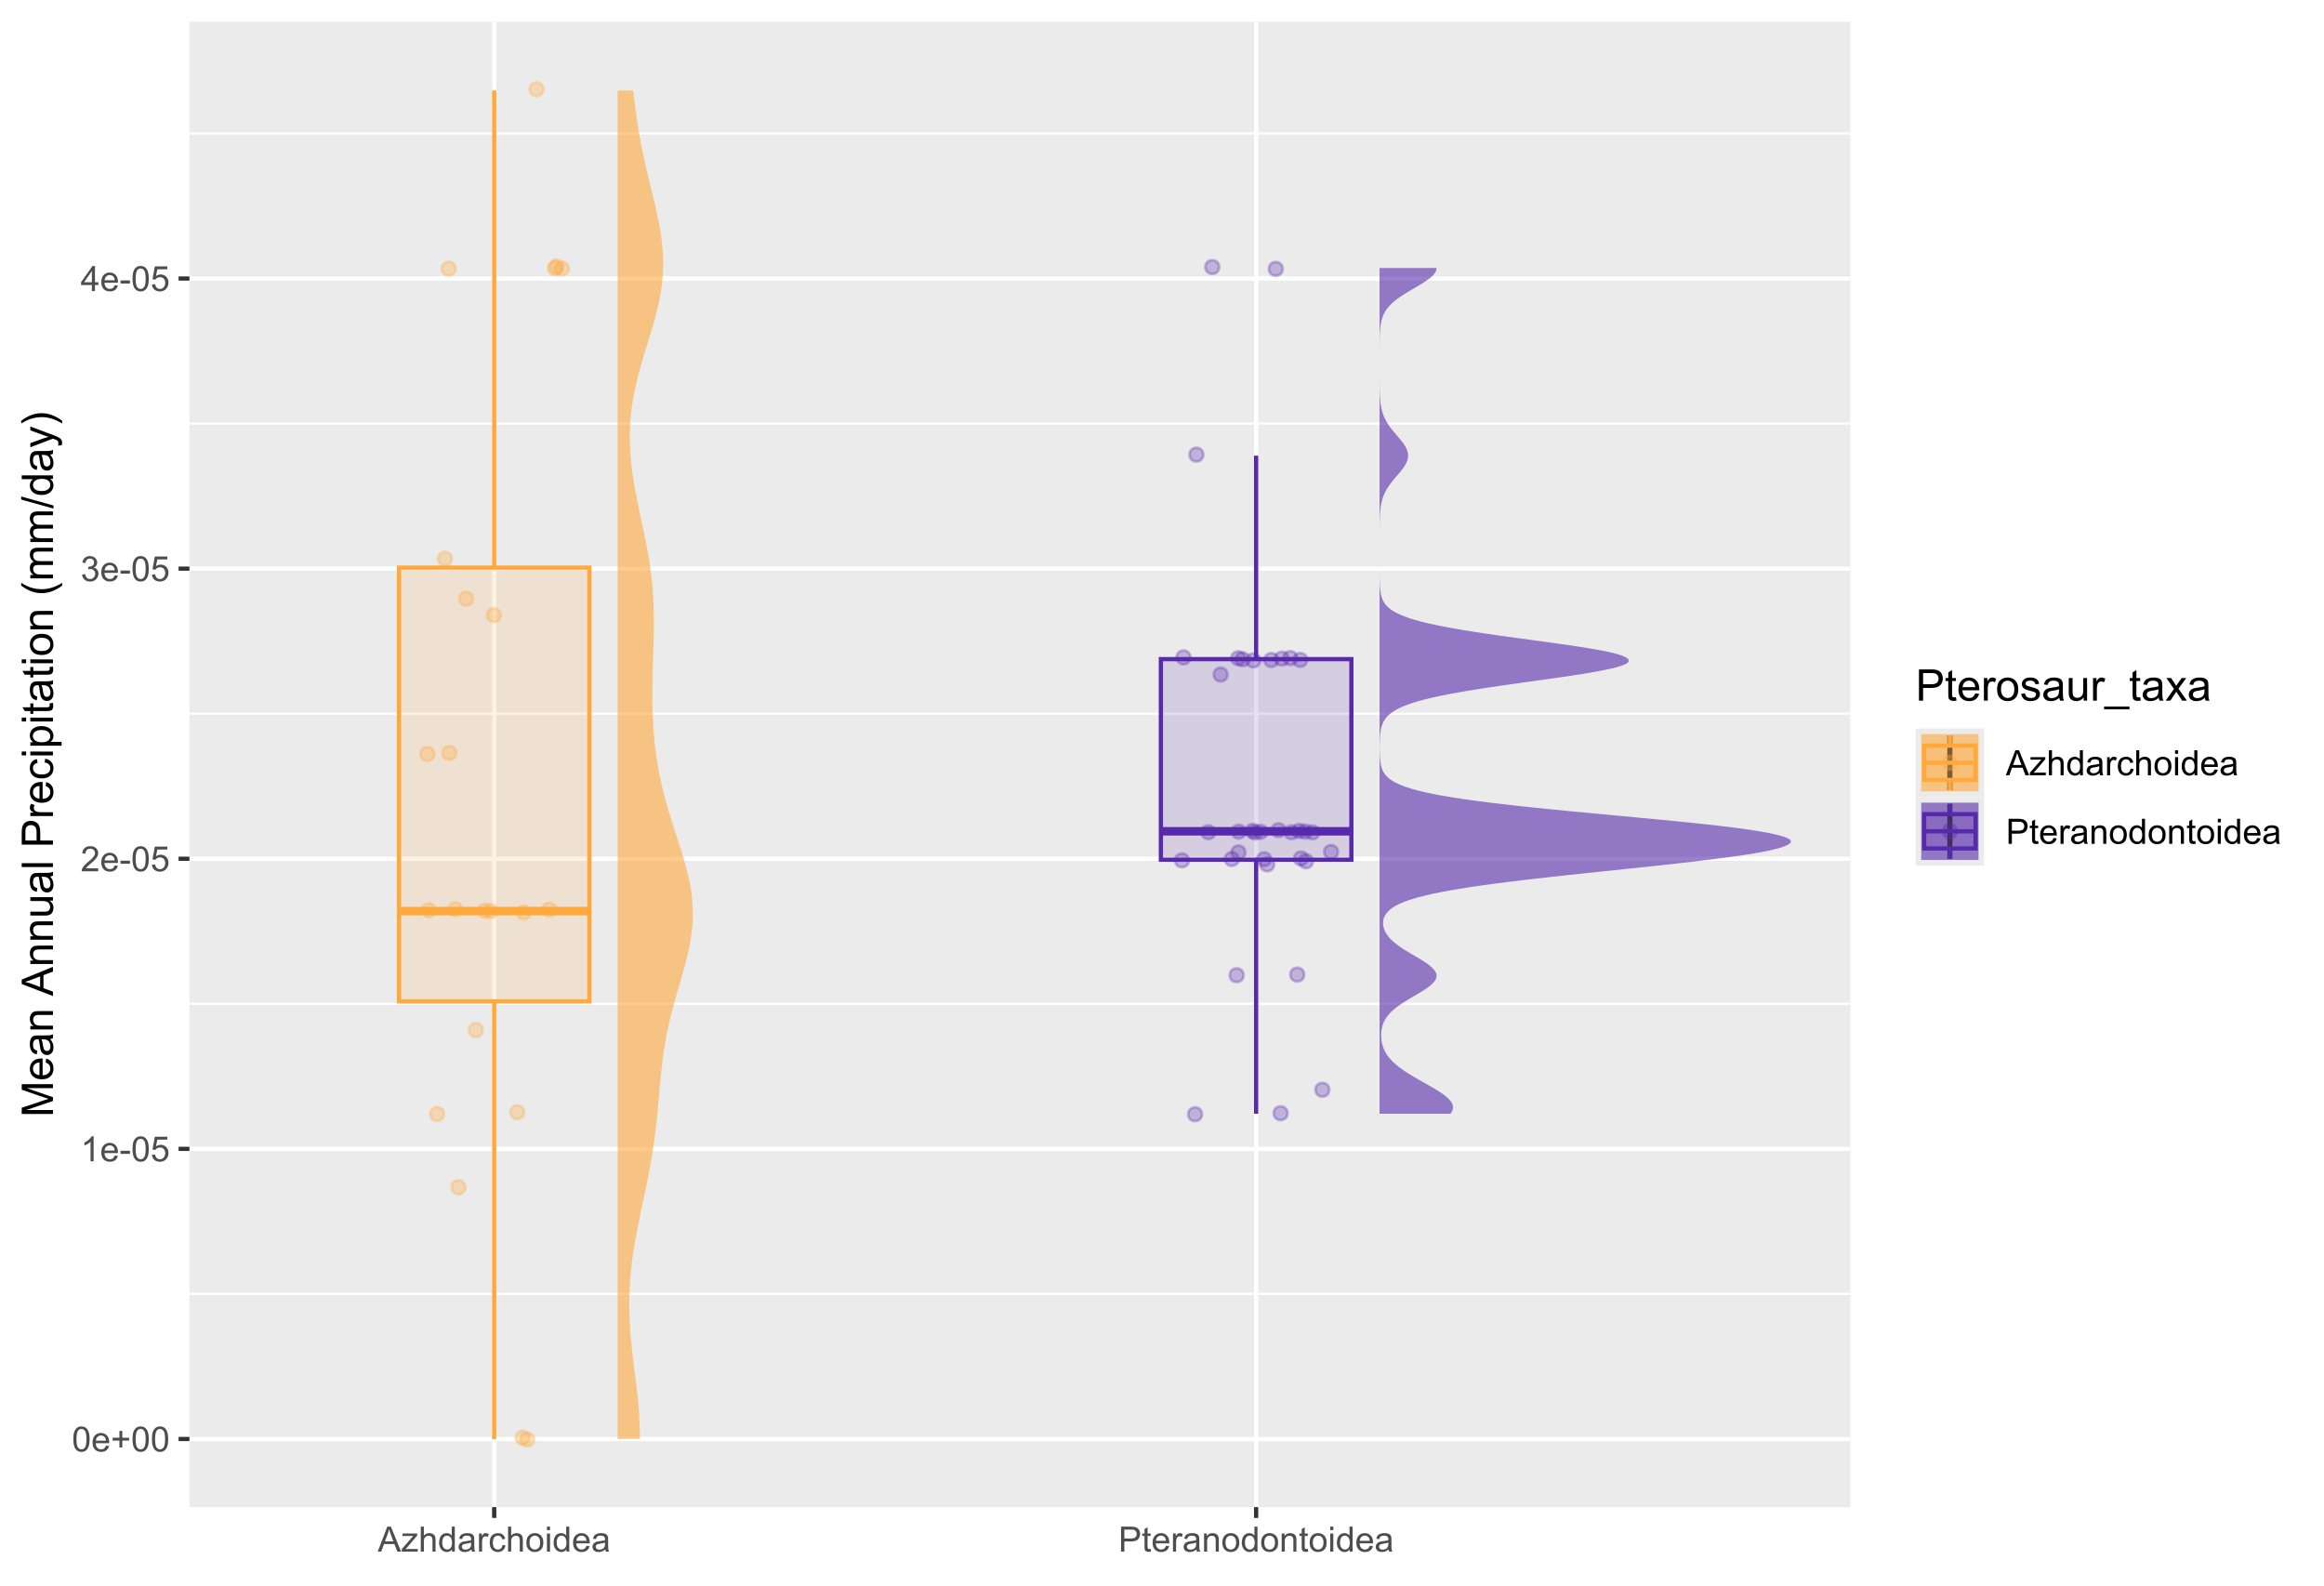 <?xml version="1.0" encoding="UTF-8"?>
<svg xmlns="http://www.w3.org/2000/svg" xmlns:xlink="http://www.w3.org/1999/xlink" width="586pt" height="400pt" viewBox="0 0 586 400" version="1.1">
<defs>
<g>
<symbol overflow="visible" id="glyph0-0">
<path style="stroke:none;" d="M 1.102 0 L 1.102 -5.5 L 5.5 -5.5 L 5.5 0 Z M 1.238 -0.137 L 5.363 -0.137 L 5.363 -5.363 L 1.238 -5.363 Z M 1.238 -0.137 "/>
</symbol>
<symbol overflow="visible" id="glyph0-1">
<path style="stroke:none;" d="M 0.367 -3.105 C 0.363 -3.848 0.438 -4.445 0.594 -4.902 C 0.742 -5.355 0.973 -5.707 1.277 -5.953 C 1.578 -6.199 1.957 -6.32 2.418 -6.324 C 2.754 -6.32 3.051 -6.254 3.309 -6.121 C 3.562 -5.984 3.773 -5.789 3.938 -5.531 C 4.102 -5.273 4.23 -4.961 4.328 -4.594 C 4.422 -4.227 4.469 -3.73 4.473 -3.105 C 4.469 -2.367 4.395 -1.77 4.242 -1.316 C 4.09 -0.859 3.863 -0.508 3.562 -0.262 C 3.258 -0.016 2.875 0.105 2.418 0.109 C 1.809 0.105 1.332 -0.109 0.988 -0.547 C 0.57 -1.066 0.363 -1.922 0.367 -3.105 Z M 1.16 -3.105 C 1.16 -2.07 1.281 -1.379 1.523 -1.039 C 1.766 -0.695 2.062 -0.527 2.418 -0.527 C 2.773 -0.527 3.074 -0.699 3.316 -1.043 C 3.559 -1.387 3.68 -2.074 3.68 -3.105 C 3.68 -4.145 3.559 -4.832 3.316 -5.172 C 3.074 -5.512 2.77 -5.684 2.41 -5.684 C 2.051 -5.684 1.77 -5.531 1.559 -5.234 C 1.293 -4.844 1.16 -4.137 1.16 -3.105 Z M 1.16 -3.105 "/>
</symbol>
<symbol overflow="visible" id="glyph0-2">
<path style="stroke:none;" d="M 3.703 -1.469 L 4.504 -1.371 C 4.375 -0.902 4.141 -0.539 3.801 -0.285 C 3.461 -0.027 3.027 0.098 2.496 0.102 C 1.828 0.098 1.297 -0.102 0.906 -0.512 C 0.512 -0.918 0.316 -1.496 0.32 -2.242 C 0.316 -3.008 0.516 -3.605 0.914 -4.031 C 1.309 -4.453 1.82 -4.664 2.453 -4.668 C 3.059 -4.664 3.555 -4.457 3.945 -4.043 C 4.328 -3.629 4.523 -3.043 4.527 -2.289 C 4.523 -2.242 4.523 -2.176 4.523 -2.086 L 1.121 -2.086 C 1.145 -1.582 1.289 -1.195 1.547 -0.93 C 1.801 -0.66 2.117 -0.527 2.5 -0.531 C 2.781 -0.527 3.023 -0.602 3.227 -0.754 C 3.426 -0.902 3.586 -1.141 3.703 -1.469 Z M 1.164 -2.719 L 3.711 -2.719 C 3.672 -3.102 3.578 -3.387 3.422 -3.582 C 3.172 -3.879 2.852 -4.031 2.461 -4.031 C 2.105 -4.031 1.805 -3.91 1.566 -3.672 C 1.32 -3.434 1.188 -3.117 1.164 -2.719 Z M 1.164 -2.719 "/>
</symbol>
<symbol overflow="visible" id="glyph0-3">
<path style="stroke:none;" d="M 2.203 -1.02 L 2.203 -2.746 L 0.488 -2.746 L 0.488 -3.469 L 2.203 -3.469 L 2.203 -5.184 L 2.934 -5.184 L 2.934 -3.469 L 4.648 -3.469 L 4.648 -2.746 L 2.934 -2.746 L 2.934 -1.02 Z M 2.203 -1.02 "/>
</symbol>
<symbol overflow="visible" id="glyph0-4">
<path style="stroke:none;" d="M 3.277 0 L 2.504 0 L 2.504 -4.93 C 2.316 -4.75 2.074 -4.574 1.773 -4.395 C 1.469 -4.215 1.195 -4.082 0.957 -3.996 L 0.957 -4.742 C 1.387 -4.941 1.766 -5.188 2.09 -5.48 C 2.414 -5.77 2.645 -6.051 2.781 -6.324 L 3.277 -6.324 Z M 3.277 0 "/>
</symbol>
<symbol overflow="visible" id="glyph0-5">
<path style="stroke:none;" d="M 0.281 -1.891 L 0.281 -2.668 L 2.656 -2.668 L 2.656 -1.891 Z M 0.281 -1.891 "/>
</symbol>
<symbol overflow="visible" id="glyph0-6">
<path style="stroke:none;" d="M 0.367 -1.648 L 1.176 -1.719 C 1.234 -1.32 1.375 -1.023 1.594 -0.824 C 1.812 -0.625 2.078 -0.527 2.391 -0.527 C 2.762 -0.527 3.074 -0.668 3.336 -0.949 C 3.59 -1.23 3.719 -1.602 3.723 -2.066 C 3.719 -2.504 3.594 -2.852 3.348 -3.109 C 3.098 -3.363 2.773 -3.492 2.375 -3.492 C 2.125 -3.492 1.902 -3.434 1.703 -3.32 C 1.5 -3.207 1.344 -3.062 1.23 -2.883 L 0.504 -2.977 L 1.113 -6.215 L 4.246 -6.215 L 4.246 -5.473 L 1.73 -5.473 L 1.391 -3.781 C 1.766 -4.039 2.164 -4.172 2.582 -4.176 C 3.129 -4.172 3.594 -3.98 3.973 -3.605 C 4.352 -3.223 4.539 -2.734 4.543 -2.137 C 4.539 -1.562 4.375 -1.07 4.043 -0.656 C 3.637 -0.148 3.086 0.105 2.391 0.109 C 1.816 0.105 1.348 -0.051 0.984 -0.371 C 0.621 -0.691 0.414 -1.117 0.367 -1.648 Z M 0.367 -1.648 "/>
</symbol>
<symbol overflow="visible" id="glyph0-7">
<path style="stroke:none;" d="M 4.43 -0.742 L 4.43 0 L 0.266 0 C 0.258 -0.188 0.289 -0.367 0.355 -0.539 C 0.461 -0.82 0.629 -1.098 0.863 -1.375 C 1.094 -1.648 1.434 -1.965 1.879 -2.328 C 2.562 -2.887 3.023 -3.332 3.266 -3.664 C 3.5 -3.988 3.621 -4.301 3.625 -4.594 C 3.621 -4.898 3.512 -5.156 3.297 -5.367 C 3.074 -5.578 2.789 -5.684 2.441 -5.684 C 2.066 -5.684 1.77 -5.57 1.547 -5.348 C 1.32 -5.125 1.207 -4.816 1.207 -4.422 L 0.414 -4.504 C 0.465 -5.094 0.668 -5.543 1.027 -5.855 C 1.379 -6.164 1.855 -6.32 2.457 -6.324 C 3.059 -6.32 3.539 -6.152 3.891 -5.82 C 4.242 -5.484 4.418 -5.07 4.422 -4.578 C 4.418 -4.32 4.367 -4.074 4.266 -3.832 C 4.164 -3.59 3.992 -3.332 3.754 -3.062 C 3.512 -2.793 3.113 -2.426 2.562 -1.957 C 2.094 -1.566 1.797 -1.301 1.664 -1.16 C 1.531 -1.02 1.422 -0.879 1.34 -0.742 Z M 4.43 -0.742 "/>
</symbol>
<symbol overflow="visible" id="glyph0-8">
<path style="stroke:none;" d="M 0.371 -1.664 L 1.145 -1.766 C 1.23 -1.324 1.383 -1.008 1.598 -0.816 C 1.809 -0.621 2.066 -0.527 2.375 -0.527 C 2.734 -0.527 3.043 -0.652 3.297 -0.906 C 3.547 -1.156 3.672 -1.469 3.676 -1.844 C 3.672 -2.195 3.555 -2.488 3.324 -2.719 C 3.09 -2.949 2.797 -3.062 2.441 -3.066 C 2.293 -3.062 2.109 -3.035 1.895 -2.98 L 1.98 -3.66 C 2.031 -3.652 2.07 -3.648 2.105 -3.652 C 2.434 -3.648 2.73 -3.734 2.996 -3.91 C 3.254 -4.078 3.387 -4.344 3.391 -4.703 C 3.387 -4.984 3.289 -5.219 3.102 -5.406 C 2.906 -5.59 2.66 -5.684 2.359 -5.688 C 2.055 -5.684 1.805 -5.59 1.605 -5.402 C 1.402 -5.215 1.273 -4.93 1.219 -4.555 L 0.445 -4.691 C 0.539 -5.207 0.754 -5.609 1.09 -5.895 C 1.426 -6.18 1.844 -6.32 2.344 -6.324 C 2.688 -6.32 3.004 -6.246 3.293 -6.102 C 3.582 -5.953 3.801 -5.754 3.953 -5.5 C 4.105 -5.242 4.184 -4.973 4.184 -4.688 C 4.184 -4.414 4.109 -4.164 3.965 -3.945 C 3.816 -3.719 3.602 -3.543 3.316 -3.41 C 3.688 -3.324 3.977 -3.145 4.184 -2.875 C 4.391 -2.602 4.492 -2.262 4.496 -1.859 C 4.492 -1.305 4.293 -0.84 3.895 -0.461 C 3.492 -0.078 2.984 0.109 2.371 0.113 C 1.816 0.109 1.355 -0.051 0.992 -0.379 C 0.625 -0.707 0.418 -1.137 0.371 -1.664 Z M 0.371 -1.664 "/>
</symbol>
<symbol overflow="visible" id="glyph0-9">
<path style="stroke:none;" d="M 2.844 0 L 2.844 -1.508 L 0.113 -1.508 L 0.113 -2.219 L 2.988 -6.301 L 3.617 -6.301 L 3.617 -2.219 L 4.469 -2.219 L 4.469 -1.508 L 3.617 -1.508 L 3.617 0 Z M 2.844 -2.219 L 2.844 -5.059 L 0.871 -2.219 Z M 2.844 -2.219 "/>
</symbol>
<symbol overflow="visible" id="glyph0-10">
<path style="stroke:none;" d="M -0.012 0 L 2.406 -6.301 L 3.305 -6.301 L 5.883 0 L 4.934 0 L 4.199 -1.906 L 1.562 -1.906 L 0.871 0 Z M 1.805 -2.586 L 3.941 -2.586 L 3.281 -4.332 C 3.078 -4.855 2.93 -5.293 2.836 -5.637 C 2.754 -5.23 2.641 -4.828 2.496 -4.434 Z M 1.805 -2.586 "/>
</symbol>
<symbol overflow="visible" id="glyph0-11">
<path style="stroke:none;" d="M 0.172 0 L 0.172 -0.629 L 3.078 -3.961 C 2.742 -3.945 2.453 -3.938 2.203 -3.938 L 0.344 -3.938 L 0.344 -4.562 L 4.074 -4.562 L 4.074 -4.051 L 1.602 -1.156 L 1.125 -0.629 C 1.469 -0.648 1.793 -0.66 2.102 -0.664 L 4.211 -0.664 L 4.211 0 Z M 0.172 0 "/>
</symbol>
<symbol overflow="visible" id="glyph0-12">
<path style="stroke:none;" d="M 0.578 0 L 0.578 -6.301 L 1.352 -6.301 L 1.352 -4.039 C 1.711 -4.453 2.168 -4.664 2.719 -4.668 C 3.055 -4.664 3.348 -4.598 3.602 -4.465 C 3.848 -4.332 4.027 -4.148 4.137 -3.914 C 4.242 -3.68 4.293 -3.336 4.297 -2.891 L 4.297 0 L 3.523 0 L 3.523 -2.891 C 3.52 -3.273 3.438 -3.555 3.27 -3.734 C 3.102 -3.906 2.863 -3.996 2.562 -4 C 2.328 -3.996 2.113 -3.938 1.914 -3.82 C 1.711 -3.703 1.566 -3.543 1.48 -3.34 C 1.391 -3.137 1.348 -2.855 1.352 -2.496 L 1.352 0 Z M 0.578 0 "/>
</symbol>
<symbol overflow="visible" id="glyph0-13">
<path style="stroke:none;" d="M 3.539 0 L 3.539 -0.574 C 3.25 -0.125 2.824 0.098 2.266 0.102 C 1.898 0.098 1.562 0 1.262 -0.199 C 0.953 -0.398 0.719 -0.676 0.551 -1.039 C 0.383 -1.395 0.297 -1.809 0.301 -2.277 C 0.297 -2.73 0.375 -3.145 0.527 -3.516 C 0.68 -3.887 0.906 -4.172 1.211 -4.371 C 1.512 -4.566 1.852 -4.664 2.23 -4.668 C 2.5 -4.664 2.746 -4.605 2.965 -4.492 C 3.18 -4.375 3.352 -4.223 3.488 -4.039 L 3.488 -6.301 L 4.258 -6.301 L 4.258 0 Z M 1.094 -2.277 C 1.09 -1.691 1.215 -1.254 1.465 -0.965 C 1.711 -0.672 2 -0.527 2.336 -0.531 C 2.672 -0.527 2.961 -0.664 3.199 -0.945 C 3.434 -1.219 3.551 -1.641 3.555 -2.211 C 3.551 -2.832 3.43 -3.293 3.191 -3.586 C 2.949 -3.879 2.652 -4.023 2.305 -4.027 C 1.957 -4.023 1.672 -3.883 1.441 -3.605 C 1.207 -3.32 1.09 -2.879 1.094 -2.277 Z M 1.094 -2.277 "/>
</symbol>
<symbol overflow="visible" id="glyph0-14">
<path style="stroke:none;" d="M 3.559 -0.562 C 3.27 -0.32 2.996 -0.148 2.73 -0.047 C 2.465 0.051 2.18 0.098 1.879 0.102 C 1.375 0.098 0.988 -0.02 0.719 -0.266 C 0.449 -0.508 0.316 -0.82 0.316 -1.203 C 0.316 -1.422 0.367 -1.629 0.469 -1.816 C 0.57 -2 0.703 -2.148 0.871 -2.262 C 1.031 -2.371 1.215 -2.453 1.426 -2.516 C 1.574 -2.551 1.805 -2.59 2.113 -2.629 C 2.734 -2.703 3.195 -2.793 3.492 -2.895 C 3.492 -3 3.492 -3.066 3.496 -3.098 C 3.492 -3.41 3.418 -3.633 3.277 -3.766 C 3.074 -3.938 2.781 -4.023 2.398 -4.027 C 2.031 -4.023 1.762 -3.961 1.59 -3.836 C 1.414 -3.707 1.289 -3.48 1.207 -3.16 L 0.453 -3.262 C 0.516 -3.582 0.629 -3.844 0.789 -4.043 C 0.945 -4.242 1.172 -4.395 1.473 -4.504 C 1.77 -4.609 2.117 -4.664 2.508 -4.668 C 2.898 -4.664 3.215 -4.617 3.457 -4.527 C 3.699 -4.434 3.879 -4.32 3.996 -4.184 C 4.109 -4.043 4.188 -3.867 4.238 -3.656 C 4.258 -3.523 4.27 -3.285 4.273 -2.945 L 4.273 -1.914 C 4.27 -1.191 4.289 -0.734 4.324 -0.547 C 4.355 -0.352 4.418 -0.172 4.52 0 L 3.711 0 C 3.629 -0.16 3.578 -0.348 3.559 -0.562 Z M 3.492 -2.289 C 3.211 -2.172 2.789 -2.074 2.23 -2 C 1.91 -1.949 1.684 -1.898 1.555 -1.844 C 1.422 -1.785 1.32 -1.699 1.25 -1.59 C 1.176 -1.477 1.141 -1.355 1.145 -1.227 C 1.141 -1.016 1.219 -0.844 1.379 -0.707 C 1.531 -0.57 1.762 -0.504 2.062 -0.504 C 2.359 -0.504 2.621 -0.566 2.855 -0.699 C 3.086 -0.824 3.258 -1.004 3.367 -1.234 C 3.449 -1.406 3.492 -1.664 3.492 -2.008 Z M 3.492 -2.289 "/>
</symbol>
<symbol overflow="visible" id="glyph0-15">
<path style="stroke:none;" d="M 0.57 0 L 0.57 -4.562 L 1.266 -4.562 L 1.266 -3.871 C 1.445 -4.191 1.609 -4.406 1.758 -4.512 C 1.906 -4.613 2.07 -4.664 2.258 -4.668 C 2.516 -4.664 2.781 -4.582 3.051 -4.418 L 2.785 -3.699 C 2.59 -3.809 2.402 -3.867 2.219 -3.867 C 2.047 -3.867 1.895 -3.816 1.762 -3.715 C 1.625 -3.613 1.527 -3.473 1.473 -3.293 C 1.383 -3.016 1.34 -2.715 1.344 -2.391 L 1.344 0 Z M 0.57 0 "/>
</symbol>
<symbol overflow="visible" id="glyph0-16">
<path style="stroke:none;" d="M 3.559 -1.672 L 4.32 -1.574 C 4.234 -1.047 4.023 -0.637 3.68 -0.34 C 3.336 -0.047 2.914 0.098 2.418 0.102 C 1.793 0.098 1.293 -0.102 0.914 -0.508 C 0.531 -0.914 0.34 -1.5 0.344 -2.266 C 0.34 -2.754 0.422 -3.184 0.586 -3.559 C 0.75 -3.926 0.996 -4.203 1.332 -4.391 C 1.664 -4.57 2.027 -4.664 2.422 -4.668 C 2.914 -4.664 3.32 -4.539 3.641 -4.289 C 3.953 -4.039 4.156 -3.684 4.246 -3.223 L 3.492 -3.105 C 3.422 -3.41 3.293 -3.641 3.113 -3.797 C 2.926 -3.953 2.707 -4.031 2.453 -4.031 C 2.062 -4.031 1.746 -3.891 1.504 -3.609 C 1.258 -3.328 1.137 -2.887 1.141 -2.285 C 1.137 -1.672 1.254 -1.227 1.492 -0.949 C 1.723 -0.668 2.027 -0.527 2.41 -0.531 C 2.711 -0.527 2.965 -0.621 3.172 -0.809 C 3.371 -0.996 3.5 -1.281 3.559 -1.672 Z M 3.559 -1.672 "/>
</symbol>
<symbol overflow="visible" id="glyph0-17">
<path style="stroke:none;" d="M 0.293 -2.281 C 0.293 -3.125 0.527 -3.754 0.996 -4.16 C 1.387 -4.496 1.863 -4.664 2.434 -4.668 C 3.059 -4.664 3.57 -4.457 3.969 -4.051 C 4.363 -3.637 4.562 -3.07 4.566 -2.348 C 4.562 -1.758 4.477 -1.297 4.301 -0.961 C 4.125 -0.625 3.867 -0.363 3.535 -0.176 C 3.195 0.008 2.828 0.098 2.434 0.102 C 1.789 0.098 1.273 -0.102 0.883 -0.512 C 0.488 -0.918 0.293 -1.508 0.293 -2.281 Z M 1.086 -2.281 C 1.082 -1.695 1.211 -1.258 1.469 -0.969 C 1.723 -0.672 2.043 -0.527 2.434 -0.531 C 2.812 -0.527 3.133 -0.672 3.391 -0.969 C 3.645 -1.258 3.773 -1.707 3.773 -2.309 C 3.773 -2.871 3.645 -3.297 3.387 -3.59 C 3.129 -3.879 2.809 -4.023 2.434 -4.027 C 2.043 -4.023 1.723 -3.879 1.469 -3.594 C 1.211 -3.301 1.082 -2.863 1.086 -2.281 Z M 1.086 -2.281 "/>
</symbol>
<symbol overflow="visible" id="glyph0-18">
<path style="stroke:none;" d="M 0.586 -5.41 L 0.586 -6.301 L 1.359 -6.301 L 1.359 -5.41 Z M 0.586 0 L 0.586 -4.562 L 1.359 -4.562 L 1.359 0 Z M 0.586 0 "/>
</symbol>
<symbol overflow="visible" id="glyph0-19">
<path style="stroke:none;" d="M 0.68 0 L 0.68 -6.301 L 3.055 -6.301 C 3.469 -6.297 3.789 -6.277 4.012 -6.238 C 4.32 -6.184 4.578 -6.086 4.789 -5.941 C 4.996 -5.797 5.168 -5.594 5.297 -5.336 C 5.422 -5.074 5.484 -4.789 5.488 -4.477 C 5.484 -3.941 5.312 -3.488 4.977 -3.117 C 4.633 -2.746 4.02 -2.559 3.129 -2.562 L 1.512 -2.562 L 1.512 0 Z M 1.512 -3.305 L 3.141 -3.305 C 3.68 -3.305 4.062 -3.402 4.289 -3.605 C 4.516 -3.801 4.629 -4.086 4.629 -4.453 C 4.629 -4.715 4.559 -4.938 4.426 -5.129 C 4.289 -5.312 4.117 -5.438 3.902 -5.5 C 3.762 -5.535 3.5 -5.555 3.125 -5.555 L 1.512 -5.555 Z M 1.512 -3.305 "/>
</symbol>
<symbol overflow="visible" id="glyph0-20">
<path style="stroke:none;" d="M 2.27 -0.691 L 2.379 -0.008 C 2.16 0.039 1.965 0.059 1.797 0.059 C 1.512 0.059 1.293 0.016 1.141 -0.074 C 0.984 -0.16 0.875 -0.277 0.816 -0.422 C 0.75 -0.566 0.719 -0.871 0.723 -1.336 L 0.723 -3.961 L 0.156 -3.961 L 0.156 -4.562 L 0.723 -4.562 L 0.723 -5.695 L 1.492 -6.156 L 1.492 -4.562 L 2.27 -4.562 L 2.27 -3.961 L 1.492 -3.961 L 1.492 -1.293 C 1.488 -1.07 1.5 -0.93 1.531 -0.867 C 1.555 -0.805 1.602 -0.754 1.664 -0.715 C 1.727 -0.676 1.812 -0.656 1.93 -0.66 C 2.012 -0.656 2.125 -0.668 2.27 -0.691 Z M 2.27 -0.691 "/>
</symbol>
<symbol overflow="visible" id="glyph0-21">
<path style="stroke:none;" d="M 0.578 0 L 0.578 -4.562 L 1.277 -4.562 L 1.277 -3.914 C 1.609 -4.414 2.09 -4.664 2.727 -4.668 C 3 -4.664 3.254 -4.613 3.484 -4.52 C 3.715 -4.418 3.887 -4.289 4.004 -4.129 C 4.113 -3.969 4.195 -3.777 4.246 -3.559 C 4.273 -3.41 4.289 -3.16 4.289 -2.805 L 4.289 0 L 3.516 0 L 3.516 -2.777 C 3.516 -3.09 3.484 -3.324 3.426 -3.484 C 3.363 -3.637 3.258 -3.762 3.105 -3.855 C 2.949 -3.949 2.77 -3.996 2.566 -3.996 C 2.234 -3.996 1.949 -3.891 1.711 -3.68 C 1.469 -3.469 1.348 -3.07 1.352 -2.492 L 1.352 0 Z M 0.578 0 "/>
</symbol>
<symbol overflow="visible" id="glyph1-0">
<path style="stroke:none;" d="M 0 -1.375 L -6.875 -1.375 L -6.875 -6.875 L 0 -6.875 Z M -0.172 -1.547 L -0.172 -6.703 L -6.703 -6.703 L -6.703 -1.547 Z M -0.172 -1.547 "/>
</symbol>
<symbol overflow="visible" id="glyph1-1">
<path style="stroke:none;" d="M 0 -0.816 L -7.875 -0.816 L -7.875 -2.387 L -2.297 -4.25 C -1.777 -4.418 -1.387 -4.543 -1.133 -4.625 C -1.414 -4.711 -1.836 -4.852 -2.395 -5.043 L -7.875 -6.93 L -7.875 -8.332 L 0 -8.332 L 0 -7.328 L -6.59 -7.328 L 0 -5.039 L 0 -4.098 L -6.703 -1.82 L 0 -1.82 Z M 0 -0.816 "/>
</symbol>
<symbol overflow="visible" id="glyph1-2">
<path style="stroke:none;" d="M -1.836 -4.629 L -1.715 -5.629 C -1.125 -5.469 -0.672 -5.176 -0.352 -4.75 C -0.031 -4.324 0.129 -3.781 0.129 -3.121 C 0.129 -2.281 -0.125 -1.617 -0.641 -1.133 C -1.152 -0.641 -1.875 -0.398 -2.805 -0.402 C -3.762 -0.398 -4.504 -0.645 -5.035 -1.145 C -5.562 -1.637 -5.828 -2.277 -5.832 -3.066 C -5.828 -3.824 -5.57 -4.449 -5.051 -4.934 C -4.531 -5.418 -3.801 -5.66 -2.863 -5.66 C -2.805 -5.66 -2.719 -5.656 -2.605 -5.656 L -2.605 -1.402 C -1.977 -1.434 -1.496 -1.613 -1.164 -1.934 C -0.828 -2.25 -0.66 -2.645 -0.664 -3.125 C -0.66 -3.477 -0.754 -3.781 -0.941 -4.031 C -1.125 -4.281 -1.422 -4.48 -1.836 -4.629 Z M -3.398 -1.457 L -3.398 -4.641 C -3.879 -4.598 -4.238 -4.473 -4.48 -4.273 C -4.852 -3.961 -5.039 -3.562 -5.039 -3.078 C -5.039 -2.629 -4.891 -2.258 -4.594 -1.957 C -4.297 -1.652 -3.898 -1.484 -3.398 -1.457 Z M -3.398 -1.457 "/>
</symbol>
<symbol overflow="visible" id="glyph1-3">
<path style="stroke:none;" d="M -0.703 -4.445 C -0.398 -4.086 -0.184 -3.742 -0.059 -3.414 C 0.066 -3.082 0.129 -2.727 0.129 -2.348 C 0.129 -1.719 -0.023 -1.238 -0.328 -0.902 C -0.633 -0.566 -1.023 -0.398 -1.504 -0.398 C -1.781 -0.398 -2.035 -0.461 -2.27 -0.586 C -2.496 -0.711 -2.684 -0.875 -2.824 -1.086 C -2.965 -1.289 -3.07 -1.523 -3.141 -1.785 C -3.191 -1.969 -3.238 -2.254 -3.289 -2.641 C -3.375 -3.418 -3.488 -3.992 -3.621 -4.367 C -3.754 -4.367 -3.836 -4.371 -3.871 -4.371 C -4.266 -4.371 -4.543 -4.277 -4.703 -4.098 C -4.918 -3.848 -5.027 -3.48 -5.031 -2.996 C -5.027 -2.539 -4.949 -2.203 -4.793 -1.988 C -4.633 -1.77 -4.352 -1.609 -3.949 -1.508 L -4.078 -0.562 C -4.48 -0.648 -4.805 -0.789 -5.055 -0.988 C -5.301 -1.184 -5.492 -1.469 -5.629 -1.844 C -5.762 -2.215 -5.828 -2.645 -5.832 -3.137 C -5.828 -3.621 -5.773 -4.02 -5.66 -4.324 C -5.543 -4.629 -5.398 -4.852 -5.227 -4.996 C -5.055 -5.137 -4.836 -5.238 -4.57 -5.297 C -4.406 -5.328 -4.109 -5.344 -3.68 -5.344 L -2.391 -5.344 C -1.492 -5.344 -0.922 -5.363 -0.684 -5.406 C -0.445 -5.445 -0.219 -5.527 0 -5.648 L 0 -4.641 C -0.199 -4.539 -0.434 -4.473 -0.703 -4.445 Z M -2.863 -4.367 C -2.719 -4.012 -2.598 -3.488 -2.496 -2.789 C -2.438 -2.391 -2.371 -2.109 -2.301 -1.945 C -2.227 -1.781 -2.121 -1.652 -1.988 -1.562 C -1.848 -1.473 -1.695 -1.43 -1.531 -1.43 C -1.27 -1.43 -1.055 -1.527 -0.887 -1.723 C -0.711 -1.918 -0.625 -2.203 -0.629 -2.578 C -0.625 -2.949 -0.707 -3.277 -0.871 -3.57 C -1.031 -3.859 -1.254 -4.074 -1.543 -4.211 C -1.754 -4.312 -2.078 -4.363 -2.508 -4.367 Z M -2.863 -4.367 "/>
</symbol>
<symbol overflow="visible" id="glyph1-4">
<path style="stroke:none;" d="M 0 -0.727 L -5.703 -0.727 L -5.703 -1.594 L -4.895 -1.594 C -5.516 -2.012 -5.828 -2.617 -5.832 -3.41 C -5.828 -3.754 -5.766 -4.066 -5.645 -4.355 C -5.52 -4.641 -5.359 -4.859 -5.16 -5.004 C -4.957 -5.145 -4.719 -5.242 -4.445 -5.305 C -4.266 -5.336 -3.953 -5.355 -3.508 -5.359 L 0 -5.359 L 0 -4.395 L -3.469 -4.395 C -3.863 -4.395 -4.156 -4.355 -4.352 -4.281 C -4.543 -4.203 -4.699 -4.07 -4.82 -3.879 C -4.934 -3.688 -4.992 -3.461 -4.996 -3.207 C -4.992 -2.793 -4.859 -2.438 -4.602 -2.141 C -4.336 -1.836 -3.844 -1.688 -3.117 -1.691 L 0 -1.691 Z M 0 -0.727 "/>
</symbol>
<symbol overflow="visible" id="glyph1-5">
<path style="stroke:none;" d=""/>
</symbol>
<symbol overflow="visible" id="glyph1-6">
<path style="stroke:none;" d="M 0 0.016 L -7.875 -3.008 L -7.875 -4.129 L 0 -7.352 L 0 -6.164 L -2.383 -5.246 L -2.383 -1.957 L 0 -1.09 Z M -3.234 -2.258 L -3.234 -4.926 L -5.414 -4.102 C -6.074 -3.852 -6.617 -3.664 -7.047 -3.547 C -6.539 -3.441 -6.039 -3.301 -5.543 -3.121 Z M -3.234 -2.258 "/>
</symbol>
<symbol overflow="visible" id="glyph1-7">
<path style="stroke:none;" d="M 0 -4.465 L -0.836 -4.465 C -0.191 -4.02 0.129 -3.414 0.129 -2.652 C 0.129 -2.312 0.066 -2 -0.062 -1.711 C -0.191 -1.418 -0.355 -1.199 -0.551 -1.059 C -0.746 -0.914 -0.984 -0.816 -1.266 -0.762 C -1.453 -0.723 -1.754 -0.703 -2.172 -0.703 L -5.703 -0.703 L -5.703 -1.672 L -2.539 -1.672 C -2.031 -1.668 -1.691 -1.688 -1.52 -1.73 C -1.262 -1.785 -1.062 -1.914 -0.918 -2.113 C -0.773 -2.309 -0.703 -2.555 -0.703 -2.848 C -0.703 -3.137 -0.777 -3.406 -0.926 -3.66 C -1.074 -3.914 -1.273 -4.094 -1.531 -4.199 C -1.785 -4.305 -2.16 -4.359 -2.648 -4.359 L -5.703 -4.359 L -5.703 -5.328 L 0 -5.328 Z M 0 -4.465 "/>
</symbol>
<symbol overflow="visible" id="glyph1-8">
<path style="stroke:none;" d="M 0 -0.703 L -7.875 -0.703 L -7.875 -1.672 L 0 -1.672 Z M 0 -0.703 "/>
</symbol>
<symbol overflow="visible" id="glyph1-9">
<path style="stroke:none;" d="M 0 -0.848 L -7.875 -0.848 L -7.875 -3.82 C -7.875 -4.34 -7.848 -4.738 -7.797 -5.016 C -7.73 -5.402 -7.609 -5.727 -7.43 -5.988 C -7.25 -6.25 -6.996 -6.461 -6.672 -6.621 C -6.344 -6.777 -5.984 -6.855 -5.598 -6.859 C -4.926 -6.855 -4.359 -6.641 -3.895 -6.219 C -3.43 -5.789 -3.199 -5.02 -3.199 -3.91 L -3.203 -1.891 L 0 -1.891 Z M -4.129 -1.891 L -4.129 -3.926 C -4.125 -4.598 -4.25 -5.074 -4.504 -5.359 C -4.754 -5.641 -5.105 -5.781 -5.562 -5.785 C -5.891 -5.781 -6.176 -5.699 -6.41 -5.535 C -6.645 -5.367 -6.797 -5.148 -6.875 -4.875 C -6.918 -4.699 -6.941 -4.375 -6.945 -3.906 L -6.945 -1.891 Z M -4.129 -1.891 "/>
</symbol>
<symbol overflow="visible" id="glyph1-10">
<path style="stroke:none;" d="M 0 -0.715 L -5.703 -0.715 L -5.703 -1.586 L -4.84 -1.586 C -5.242 -1.805 -5.508 -2.008 -5.637 -2.199 C -5.766 -2.383 -5.828 -2.59 -5.832 -2.82 C -5.828 -3.141 -5.727 -3.473 -5.523 -3.812 L -4.625 -3.48 C -4.762 -3.242 -4.832 -3.004 -4.836 -2.773 C -4.832 -2.555 -4.77 -2.363 -4.645 -2.199 C -4.516 -2.027 -4.34 -1.91 -4.113 -1.844 C -3.77 -1.73 -3.391 -1.676 -2.984 -1.68 L 0 -1.68 Z M 0 -0.715 "/>
</symbol>
<symbol overflow="visible" id="glyph1-11">
<path style="stroke:none;" d="M -2.09 -4.445 L -1.965 -5.398 C -1.309 -5.289 -0.797 -5.023 -0.426 -4.598 C -0.055 -4.168 0.129 -3.645 0.129 -3.023 C 0.129 -2.242 -0.125 -1.613 -0.637 -1.141 C -1.145 -0.664 -1.875 -0.426 -2.832 -0.43 C -3.441 -0.426 -3.98 -0.527 -4.445 -0.734 C -4.906 -0.938 -5.254 -1.25 -5.484 -1.668 C -5.715 -2.082 -5.828 -2.535 -5.832 -3.031 C -5.828 -3.645 -5.672 -4.152 -5.363 -4.547 C -5.047 -4.941 -4.602 -5.191 -4.027 -5.305 L -3.883 -4.367 C -4.262 -4.273 -4.551 -4.117 -4.746 -3.891 C -4.941 -3.664 -5.039 -3.387 -5.039 -3.066 C -5.039 -2.574 -4.863 -2.18 -4.516 -1.879 C -4.164 -1.57 -3.613 -1.418 -2.859 -1.422 C -2.09 -1.418 -1.531 -1.566 -1.184 -1.863 C -0.836 -2.156 -0.66 -2.539 -0.664 -3.012 C -0.66 -3.391 -0.777 -3.707 -1.012 -3.961 C -1.242 -4.215 -1.602 -4.375 -2.09 -4.445 Z M -2.09 -4.445 "/>
</symbol>
<symbol overflow="visible" id="glyph1-12">
<path style="stroke:none;" d="M -6.762 -0.73 L -7.875 -0.73 L -7.875 -1.699 L -6.762 -1.699 Z M 0 -0.73 L -5.703 -0.73 L -5.703 -1.699 L 0 -1.695 Z M 0 -0.73 "/>
</symbol>
<symbol overflow="visible" id="glyph1-13">
<path style="stroke:none;" d="M 2.188 -0.727 L -5.703 -0.727 L -5.703 -1.605 L -4.961 -1.605 C -5.25 -1.812 -5.469 -2.047 -5.613 -2.309 C -5.758 -2.57 -5.828 -2.887 -5.832 -3.262 C -5.828 -3.746 -5.703 -4.176 -5.457 -4.551 C -5.203 -4.922 -4.852 -5.203 -4.395 -5.391 C -3.938 -5.578 -3.438 -5.672 -2.895 -5.676 C -2.309 -5.672 -1.781 -5.566 -1.316 -5.359 C -0.848 -5.148 -0.488 -4.844 -0.242 -4.449 C 0.008 -4.047 0.129 -3.629 0.129 -3.191 C 0.129 -2.867 0.062 -2.578 -0.074 -2.32 C -0.207 -2.062 -0.379 -1.852 -0.59 -1.691 L 2.188 -1.691 Z M -2.82 -1.602 C -2.082 -1.598 -1.539 -1.746 -1.191 -2.047 C -0.836 -2.34 -0.66 -2.699 -0.664 -3.125 C -0.66 -3.551 -0.844 -3.918 -1.211 -4.227 C -1.574 -4.531 -2.137 -4.688 -2.898 -4.688 C -3.625 -4.688 -4.168 -4.535 -4.531 -4.238 C -4.891 -3.938 -5.074 -3.582 -5.074 -3.168 C -5.074 -2.754 -4.879 -2.391 -4.496 -2.074 C -4.109 -1.758 -3.551 -1.598 -2.82 -1.602 Z M -2.82 -1.602 "/>
</symbol>
<symbol overflow="visible" id="glyph1-14">
<path style="stroke:none;" d="M -0.863 -2.836 L -0.012 -2.977 C 0.043 -2.703 0.07 -2.457 0.074 -2.246 C 0.07 -1.891 0.02 -1.621 -0.09 -1.43 C -0.199 -1.234 -0.348 -1.098 -0.527 -1.02 C -0.707 -0.941 -1.086 -0.902 -1.672 -0.902 L -4.953 -0.902 L -4.953 -0.195 L -5.703 -0.195 L -5.703 -0.902 L -7.117 -0.902 L -7.695 -1.863 L -5.703 -1.863 L -5.703 -2.836 L -4.953 -2.836 L -4.953 -1.863 L -1.617 -1.863 C -1.34 -1.863 -1.16 -1.879 -1.082 -1.914 C -1 -1.945 -0.938 -2 -0.895 -2.078 C -0.848 -2.152 -0.824 -2.262 -0.828 -2.41 C -0.824 -2.516 -0.836 -2.66 -0.863 -2.836 Z M -0.863 -2.836 "/>
</symbol>
<symbol overflow="visible" id="glyph1-15">
<path style="stroke:none;" d="M -2.852 -0.367 C -3.906 -0.363 -4.688 -0.656 -5.199 -1.246 C -5.617 -1.734 -5.828 -2.332 -5.832 -3.039 C -5.828 -3.82 -5.574 -4.461 -5.062 -4.961 C -4.547 -5.457 -3.836 -5.707 -2.934 -5.711 C -2.195 -5.707 -1.617 -5.598 -1.199 -5.379 C -0.777 -5.156 -0.449 -4.832 -0.219 -4.414 C 0.016 -3.992 0.129 -3.535 0.129 -3.039 C 0.129 -2.238 -0.125 -1.594 -0.637 -1.105 C -1.148 -0.609 -1.887 -0.363 -2.852 -0.367 Z M -2.852 -1.359 C -2.121 -1.359 -1.574 -1.516 -1.211 -1.836 C -0.844 -2.152 -0.66 -2.555 -0.664 -3.039 C -0.66 -3.516 -0.844 -3.914 -1.211 -4.234 C -1.574 -4.551 -2.133 -4.711 -2.883 -4.715 C -3.586 -4.711 -4.117 -4.551 -4.484 -4.234 C -4.844 -3.91 -5.027 -3.512 -5.031 -3.039 C -5.027 -2.555 -4.848 -2.152 -4.488 -1.836 C -4.129 -1.516 -3.582 -1.359 -2.852 -1.359 Z M -2.852 -1.359 "/>
</symbol>
<symbol overflow="visible" id="glyph1-16">
<path style="stroke:none;" d="M 2.316 -2.574 C 1.637 -2.035 0.852 -1.586 -0.047 -1.219 C -0.949 -0.852 -1.883 -0.668 -2.852 -0.668 C -3.699 -0.668 -4.516 -0.805 -5.301 -1.078 C -6.203 -1.398 -7.105 -1.895 -8.008 -2.574 L -8.008 -3.266 C -7.262 -2.828 -6.73 -2.543 -6.414 -2.406 C -5.918 -2.184 -5.402 -2.012 -4.867 -1.891 C -4.195 -1.734 -3.523 -1.656 -2.848 -1.66 C -1.121 -1.656 0.598 -2.191 2.316 -3.266 Z M 2.316 -2.574 "/>
</symbol>
<symbol overflow="visible" id="glyph1-17">
<path style="stroke:none;" d="M 0 -0.727 L -5.703 -0.727 L -5.703 -1.59 L -4.902 -1.59 C -5.18 -1.766 -5.406 -2.004 -5.578 -2.305 C -5.746 -2.598 -5.828 -2.938 -5.832 -3.32 C -5.828 -3.738 -5.742 -4.086 -5.566 -4.359 C -5.391 -4.629 -5.145 -4.816 -4.836 -4.93 C -5.496 -5.379 -5.828 -5.969 -5.832 -6.691 C -5.828 -7.254 -5.672 -7.688 -5.363 -7.996 C -5.047 -8.297 -4.566 -8.449 -3.914 -8.453 L 0 -8.453 L 0 -7.492 L -3.594 -7.492 C -3.977 -7.488 -4.254 -7.457 -4.426 -7.398 C -4.594 -7.332 -4.734 -7.219 -4.84 -7.059 C -4.941 -6.891 -4.992 -6.695 -4.996 -6.477 C -4.992 -6.07 -4.859 -5.738 -4.594 -5.477 C -4.328 -5.211 -3.898 -5.078 -3.312 -5.082 L 0 -5.082 L 0 -4.113 L -3.707 -4.113 C -4.133 -4.113 -4.453 -4.031 -4.672 -3.875 C -4.883 -3.715 -4.992 -3.461 -4.996 -3.105 C -4.992 -2.832 -4.922 -2.578 -4.781 -2.348 C -4.637 -2.117 -4.426 -1.949 -4.152 -1.848 C -3.875 -1.738 -3.477 -1.688 -2.961 -1.691 L 0 -1.691 Z M 0 -0.727 "/>
</symbol>
<symbol overflow="visible" id="glyph1-18">
<path style="stroke:none;" d="M 0.133 0 L -8.008 -2.281 L -8.008 -3.055 L 0.133 -0.777 Z M 0.133 0 "/>
</symbol>
<symbol overflow="visible" id="glyph1-19">
<path style="stroke:none;" d="M 0 -4.426 L -0.719 -4.426 C -0.152 -4.059 0.129 -3.527 0.129 -2.832 C 0.129 -2.371 0.004 -1.953 -0.246 -1.574 C -0.496 -1.191 -0.844 -0.895 -1.297 -0.688 C -1.742 -0.477 -2.262 -0.375 -2.848 -0.375 C -3.414 -0.375 -3.93 -0.469 -4.395 -0.66 C -4.859 -0.848 -5.215 -1.133 -5.461 -1.516 C -5.707 -1.895 -5.828 -2.32 -5.832 -2.789 C -5.828 -3.133 -5.758 -3.438 -5.613 -3.707 C -5.469 -3.973 -5.277 -4.191 -5.047 -4.359 L -7.875 -4.363 L -7.875 -5.324 L 0 -5.324 Z M -2.848 -1.371 C -2.113 -1.371 -1.566 -1.523 -1.207 -1.832 C -0.844 -2.137 -0.66 -2.5 -0.664 -2.922 C -0.66 -3.34 -0.836 -3.699 -1.184 -3.996 C -1.527 -4.293 -2.055 -4.441 -2.766 -4.441 C -3.547 -4.441 -4.117 -4.289 -4.484 -3.988 C -4.844 -3.688 -5.027 -3.316 -5.031 -2.879 C -5.027 -2.445 -4.852 -2.086 -4.504 -1.801 C -4.152 -1.512 -3.602 -1.371 -2.848 -1.371 Z M -2.848 -1.371 "/>
</symbol>
<symbol overflow="visible" id="glyph1-20">
<path style="stroke:none;" d="M 2.195 -0.684 L 1.289 -0.574 C 1.344 -0.785 1.371 -0.969 1.375 -1.129 C 1.371 -1.34 1.336 -1.512 1.266 -1.641 C 1.195 -1.77 1.094 -1.875 0.969 -1.961 C 0.867 -2.02 0.629 -2.117 0.246 -2.258 C 0.191 -2.27 0.113 -2.301 0.012 -2.344 L -5.703 -0.176 L -5.703 -1.219 L -2.402 -2.406 C -1.98 -2.559 -1.539 -2.695 -1.078 -2.82 C -1.523 -2.926 -1.957 -3.059 -2.379 -3.219 L -5.703 -4.438 L -5.703 -5.402 L 0.098 -3.234 C 0.719 -3 1.148 -2.816 1.391 -2.691 C 1.707 -2.516 1.941 -2.32 2.094 -2.098 C 2.238 -1.875 2.312 -1.609 2.316 -1.305 C 2.312 -1.117 2.273 -0.91 2.195 -0.684 Z M 2.195 -0.684 "/>
</symbol>
<symbol overflow="visible" id="glyph1-21">
<path style="stroke:none;" d="M 2.316 -1.359 L 2.316 -0.664 C 0.598 -1.734 -1.121 -2.273 -2.848 -2.273 C -3.52 -2.273 -4.188 -2.195 -4.852 -2.043 C -5.387 -1.918 -5.902 -1.746 -6.398 -1.531 C -6.719 -1.387 -7.254 -1.102 -8.008 -0.668 L -8.008 -1.359 C -7.105 -2.031 -6.203 -2.527 -5.301 -2.852 C -4.516 -3.125 -3.699 -3.262 -2.852 -3.266 C -1.883 -3.262 -0.949 -3.078 -0.047 -2.707 C 0.852 -2.336 1.637 -1.887 2.316 -1.359 Z M 2.316 -1.359 "/>
</symbol>
<symbol overflow="visible" id="glyph2-0">
<path style="stroke:none;" d="M 1.375 0 L 1.375 -6.875 L 6.875 -6.875 L 6.875 0 Z M 1.547 -0.172 L 6.703 -0.172 L 6.703 -6.703 L 1.547 -6.703 Z M 1.547 -0.172 "/>
</symbol>
<symbol overflow="visible" id="glyph2-1">
<path style="stroke:none;" d="M 0.848 0 L 0.848 -7.875 L 3.82 -7.875 C 4.34 -7.875 4.738 -7.848 5.016 -7.797 C 5.402 -7.73 5.727 -7.609 5.988 -7.43 C 6.25 -7.25 6.461 -6.996 6.621 -6.672 C 6.777 -6.344 6.855 -5.984 6.859 -5.598 C 6.855 -4.926 6.641 -4.359 6.219 -3.898 C 5.789 -3.43 5.02 -3.199 3.91 -3.203 L 1.891 -3.203 L 1.891 0 Z M 1.891 -4.129 L 3.926 -4.129 C 4.598 -4.125 5.074 -4.25 5.359 -4.504 C 5.641 -4.754 5.781 -5.105 5.785 -5.562 C 5.781 -5.891 5.699 -6.176 5.535 -6.41 C 5.367 -6.645 5.148 -6.797 4.875 -6.875 C 4.699 -6.918 4.375 -6.941 3.906 -6.945 L 1.891 -6.945 Z M 1.891 -4.129 "/>
</symbol>
<symbol overflow="visible" id="glyph2-2">
<path style="stroke:none;" d="M 2.836 -0.863 L 2.977 -0.012 C 2.703 0.043 2.457 0.07 2.246 0.074 C 1.891 0.07 1.621 0.02 1.43 -0.09 C 1.234 -0.199 1.098 -0.348 1.02 -0.527 C 0.941 -0.707 0.902 -1.086 0.902 -1.672 L 0.902 -4.953 L 0.195 -4.953 L 0.195 -5.703 L 0.902 -5.703 L 0.902 -7.117 L 1.863 -7.695 L 1.863 -5.703 L 2.836 -5.703 L 2.836 -4.953 L 1.863 -4.953 L 1.863 -1.617 C 1.863 -1.34 1.879 -1.16 1.914 -1.086 C 1.945 -1.004 2 -0.941 2.078 -0.898 C 2.152 -0.848 2.262 -0.824 2.41 -0.828 C 2.516 -0.824 2.66 -0.836 2.836 -0.863 Z M 2.836 -0.863 "/>
</symbol>
<symbol overflow="visible" id="glyph2-3">
<path style="stroke:none;" d="M 4.629 -1.836 L 5.629 -1.715 C 5.469 -1.125 5.176 -0.672 4.75 -0.352 C 4.324 -0.031 3.781 0.129 3.121 0.129 C 2.281 0.129 1.617 -0.125 1.133 -0.641 C 0.641 -1.152 0.398 -1.875 0.402 -2.805 C 0.398 -3.762 0.645 -4.504 1.145 -5.035 C 1.637 -5.562 2.277 -5.828 3.066 -5.832 C 3.824 -5.828 4.449 -5.57 4.934 -5.051 C 5.418 -4.531 5.66 -3.801 5.66 -2.863 C 5.66 -2.805 5.656 -2.719 5.656 -2.605 L 1.402 -2.605 C 1.434 -1.977 1.613 -1.496 1.934 -1.164 C 2.25 -0.828 2.645 -0.66 3.125 -0.664 C 3.477 -0.66 3.781 -0.754 4.031 -0.945 C 4.281 -1.129 4.48 -1.426 4.629 -1.836 Z M 1.457 -3.398 L 4.641 -3.398 C 4.598 -3.879 4.473 -4.238 4.273 -4.48 C 3.961 -4.852 3.562 -5.039 3.078 -5.039 C 2.629 -5.039 2.258 -4.891 1.957 -4.594 C 1.652 -4.297 1.484 -3.898 1.457 -3.398 Z M 1.457 -3.398 "/>
</symbol>
<symbol overflow="visible" id="glyph2-4">
<path style="stroke:none;" d="M 0.715 0 L 0.715 -5.703 L 1.586 -5.703 L 1.586 -4.84 C 1.805 -5.242 2.008 -5.508 2.199 -5.637 C 2.383 -5.766 2.59 -5.828 2.82 -5.832 C 3.141 -5.828 3.473 -5.727 3.812 -5.523 L 3.48 -4.625 C 3.242 -4.762 3.004 -4.832 2.773 -4.836 C 2.555 -4.832 2.363 -4.77 2.199 -4.645 C 2.027 -4.516 1.91 -4.34 1.844 -4.113 C 1.73 -3.77 1.676 -3.391 1.68 -2.984 L 1.68 0 Z M 0.715 0 "/>
</symbol>
<symbol overflow="visible" id="glyph2-5">
<path style="stroke:none;" d="M 0.367 -2.852 C 0.363 -3.906 0.656 -4.688 1.246 -5.199 C 1.734 -5.617 2.332 -5.828 3.039 -5.832 C 3.82 -5.828 4.461 -5.574 4.961 -5.062 C 5.457 -4.547 5.707 -3.836 5.711 -2.934 C 5.707 -2.195 5.598 -1.617 5.379 -1.199 C 5.156 -0.777 4.832 -0.449 4.414 -0.219 C 3.992 0.016 3.535 0.129 3.039 0.129 C 2.238 0.129 1.594 -0.125 1.105 -0.637 C 0.609 -1.148 0.363 -1.887 0.367 -2.852 Z M 1.359 -2.852 C 1.359 -2.121 1.516 -1.574 1.836 -1.211 C 2.152 -0.844 2.555 -0.66 3.039 -0.664 C 3.516 -0.66 3.914 -0.844 4.234 -1.211 C 4.551 -1.574 4.711 -2.133 4.715 -2.883 C 4.711 -3.586 4.551 -4.117 4.234 -4.484 C 3.91 -4.844 3.512 -5.027 3.039 -5.031 C 2.555 -5.027 2.152 -4.848 1.836 -4.488 C 1.516 -4.129 1.359 -3.582 1.359 -2.852 Z M 1.359 -2.852 "/>
</symbol>
<symbol overflow="visible" id="glyph2-6">
<path style="stroke:none;" d="M 0.34 -1.703 L 1.293 -1.852 C 1.344 -1.469 1.492 -1.172 1.742 -0.969 C 1.984 -0.762 2.328 -0.66 2.773 -0.664 C 3.211 -0.66 3.539 -0.75 3.758 -0.934 C 3.969 -1.113 4.078 -1.328 4.082 -1.574 C 4.078 -1.789 3.984 -1.961 3.797 -2.09 C 3.664 -2.172 3.332 -2.281 2.809 -2.418 C 2.098 -2.594 1.605 -2.75 1.332 -2.883 C 1.055 -3.012 0.848 -3.191 0.711 -3.422 C 0.566 -3.652 0.496 -3.906 0.5 -4.188 C 0.496 -4.441 0.555 -4.676 0.672 -4.895 C 0.785 -5.105 0.945 -5.289 1.148 -5.438 C 1.297 -5.547 1.5 -5.637 1.762 -5.715 C 2.02 -5.789 2.301 -5.828 2.602 -5.832 C 3.047 -5.828 3.438 -5.766 3.777 -5.637 C 4.113 -5.508 4.363 -5.332 4.527 -5.113 C 4.688 -4.891 4.797 -4.598 4.859 -4.234 L 3.914 -4.102 C 3.871 -4.395 3.746 -4.621 3.543 -4.789 C 3.336 -4.953 3.043 -5.039 2.668 -5.039 C 2.223 -5.039 1.906 -4.965 1.719 -4.816 C 1.523 -4.668 1.43 -4.496 1.434 -4.301 C 1.43 -4.176 1.469 -4.062 1.551 -3.965 C 1.629 -3.859 1.754 -3.773 1.922 -3.707 C 2.016 -3.668 2.301 -3.586 2.777 -3.461 C 3.461 -3.273 3.938 -3.121 4.207 -3.008 C 4.477 -2.891 4.688 -2.723 4.844 -2.504 C 4.996 -2.277 5.074 -2.004 5.074 -1.676 C 5.074 -1.352 4.98 -1.047 4.793 -0.766 C 4.605 -0.48 4.332 -0.262 3.98 -0.105 C 3.621 0.051 3.223 0.129 2.777 0.129 C 2.035 0.129 1.469 -0.023 1.082 -0.332 C 0.691 -0.641 0.445 -1.098 0.34 -1.703 Z M 0.34 -1.703 "/>
</symbol>
<symbol overflow="visible" id="glyph2-7">
<path style="stroke:none;" d="M 4.445 -0.703 C 4.086 -0.398 3.742 -0.184 3.414 -0.059 C 3.082 0.066 2.727 0.129 2.348 0.129 C 1.719 0.129 1.238 -0.023 0.902 -0.328 C 0.566 -0.633 0.398 -1.023 0.398 -1.504 C 0.398 -1.781 0.461 -2.035 0.586 -2.27 C 0.711 -2.496 0.875 -2.684 1.086 -2.824 C 1.289 -2.965 1.523 -3.07 1.781 -3.141 C 1.969 -3.191 2.254 -3.238 2.641 -3.289 C 3.418 -3.375 3.992 -3.488 4.367 -3.621 C 4.367 -3.754 4.371 -3.836 4.371 -3.871 C 4.371 -4.266 4.277 -4.543 4.098 -4.703 C 3.848 -4.918 3.48 -5.027 2.996 -5.031 C 2.539 -5.027 2.203 -4.949 1.988 -4.793 C 1.77 -4.633 1.609 -4.352 1.508 -3.949 L 0.562 -4.078 C 0.648 -4.48 0.789 -4.805 0.988 -5.055 C 1.184 -5.301 1.469 -5.492 1.844 -5.629 C 2.215 -5.762 2.645 -5.828 3.137 -5.832 C 3.621 -5.828 4.02 -5.773 4.324 -5.66 C 4.629 -5.543 4.852 -5.398 4.996 -5.227 C 5.137 -5.055 5.238 -4.836 5.297 -4.57 C 5.328 -4.406 5.344 -4.109 5.344 -3.68 L 5.344 -2.391 C 5.344 -1.492 5.363 -0.922 5.406 -0.684 C 5.445 -0.445 5.527 -0.219 5.648 0 L 4.641 0 C 4.539 -0.199 4.473 -0.434 4.445 -0.703 Z M 4.367 -2.863 C 4.012 -2.719 3.488 -2.598 2.789 -2.496 C 2.391 -2.438 2.105 -2.371 1.941 -2.301 C 1.773 -2.227 1.648 -2.121 1.562 -1.988 C 1.473 -1.848 1.43 -1.695 1.43 -1.531 C 1.43 -1.27 1.527 -1.055 1.723 -0.887 C 1.918 -0.711 2.203 -0.625 2.578 -0.629 C 2.949 -0.625 3.277 -0.707 3.57 -0.871 C 3.859 -1.031 4.074 -1.254 4.211 -1.543 C 4.312 -1.754 4.363 -2.078 4.367 -2.508 Z M 4.367 -2.863 "/>
</symbol>
<symbol overflow="visible" id="glyph2-8">
<path style="stroke:none;" d="M 4.465 0 L 4.465 -0.836 C 4.02 -0.191 3.414 0.129 2.652 0.129 C 2.312 0.129 2 0.066 1.711 -0.062 C 1.418 -0.191 1.199 -0.355 1.059 -0.551 C 0.914 -0.746 0.816 -0.984 0.762 -1.266 C 0.723 -1.453 0.703 -1.754 0.703 -2.172 L 0.703 -5.703 L 1.672 -5.703 L 1.672 -2.539 C 1.668 -2.031 1.688 -1.691 1.73 -1.52 C 1.785 -1.262 1.914 -1.062 2.113 -0.922 C 2.309 -0.773 2.555 -0.703 2.848 -0.703 C 3.137 -0.703 3.406 -0.777 3.66 -0.926 C 3.914 -1.074 4.094 -1.273 4.199 -1.531 C 4.305 -1.785 4.359 -2.16 4.359 -2.648 L 4.359 -5.703 L 5.328 -5.703 L 5.328 0 Z M 4.465 0 "/>
</symbol>
<symbol overflow="visible" id="glyph2-9">
<path style="stroke:none;" d="M -0.168 2.188 L -0.168 1.488 L 6.242 1.488 L 6.242 2.188 Z M -0.168 2.188 "/>
</symbol>
<symbol overflow="visible" id="glyph2-10">
<path style="stroke:none;" d="M 0.082 0 L 2.164 -2.965 L 0.234 -5.703 L 1.445 -5.703 L 2.32 -4.367 C 2.484 -4.109 2.617 -3.898 2.719 -3.727 C 2.875 -3.961 3.02 -4.168 3.152 -4.355 L 4.113 -5.703 L 5.27 -5.703 L 3.297 -3.02 L 5.418 0 L 4.234 0 L 3.062 -1.773 L 2.75 -2.25 L 1.25 0 Z M 0.082 0 "/>
</symbol>
</g>
</defs>
<g id="surface179">
<rect x="0" y="0" width="586" height="400" style="fill:rgb(100%,100%,100%);fill-opacity:1;stroke:none;"/>
<rect x="0" y="0" width="586" height="400" style="fill:rgb(100%,100%,100%);fill-opacity:1;stroke:none;"/>
<path style="fill:none;stroke-width:1.067;stroke-linecap:round;stroke-linejoin:round;stroke:rgb(100%,100%,100%);stroke-opacity:1;stroke-miterlimit:10;" d="M 0 400 L 586 400 L 586 0 L 0 0 Z M 0 400 "/>
<path style=" stroke:none;fill-rule:nonzero;fill:rgb(92.157%,92.157%,92.157%);fill-opacity:1;" d="M 47.766 379.988 L 466.586 379.988 L 466.586 5.48 L 47.766 5.48 Z M 47.766 379.988 "/>
<path style="fill:none;stroke-width:0.533;stroke-linecap:butt;stroke-linejoin:round;stroke:rgb(100%,100%,100%);stroke-opacity:1;stroke-miterlimit:10;" d="M 47.766 326.246 L 466.586 326.246 "/>
<path style="fill:none;stroke-width:0.533;stroke-linecap:butt;stroke-linejoin:round;stroke:rgb(100%,100%,100%);stroke-opacity:1;stroke-miterlimit:10;" d="M 47.766 253.098 L 466.586 253.098 "/>
<path style="fill:none;stroke-width:0.533;stroke-linecap:butt;stroke-linejoin:round;stroke:rgb(100%,100%,100%);stroke-opacity:1;stroke-miterlimit:10;" d="M 47.766 179.949 L 466.586 179.949 "/>
<path style="fill:none;stroke-width:0.533;stroke-linecap:butt;stroke-linejoin:round;stroke:rgb(100%,100%,100%);stroke-opacity:1;stroke-miterlimit:10;" d="M 47.766 106.801 L 466.586 106.801 "/>
<path style="fill:none;stroke-width:0.533;stroke-linecap:butt;stroke-linejoin:round;stroke:rgb(100%,100%,100%);stroke-opacity:1;stroke-miterlimit:10;" d="M 47.766 33.652 L 466.586 33.652 "/>
<path style="fill:none;stroke-width:1.067;stroke-linecap:butt;stroke-linejoin:round;stroke:rgb(100%,100%,100%);stroke-opacity:1;stroke-miterlimit:10;" d="M 47.766 362.82 L 466.586 362.82 "/>
<path style="fill:none;stroke-width:1.067;stroke-linecap:butt;stroke-linejoin:round;stroke:rgb(100%,100%,100%);stroke-opacity:1;stroke-miterlimit:10;" d="M 47.766 289.672 L 466.586 289.672 "/>
<path style="fill:none;stroke-width:1.067;stroke-linecap:butt;stroke-linejoin:round;stroke:rgb(100%,100%,100%);stroke-opacity:1;stroke-miterlimit:10;" d="M 47.766 216.523 L 466.586 216.523 "/>
<path style="fill:none;stroke-width:1.067;stroke-linecap:butt;stroke-linejoin:round;stroke:rgb(100%,100%,100%);stroke-opacity:1;stroke-miterlimit:10;" d="M 47.766 143.375 L 466.586 143.375 "/>
<path style="fill:none;stroke-width:1.067;stroke-linecap:butt;stroke-linejoin:round;stroke:rgb(100%,100%,100%);stroke-opacity:1;stroke-miterlimit:10;" d="M 47.766 70.227 L 466.586 70.227 "/>
<path style="fill:none;stroke-width:1.067;stroke-linecap:butt;stroke-linejoin:round;stroke:rgb(100%,100%,100%);stroke-opacity:1;stroke-miterlimit:10;" d="M 124.613 379.988 L 124.613 5.48 "/>
<path style="fill:none;stroke-width:1.067;stroke-linecap:butt;stroke-linejoin:round;stroke:rgb(100%,100%,100%);stroke-opacity:1;stroke-miterlimit:10;" d="M 316.734 379.988 L 316.734 5.48 "/>
<path style=" stroke:none;fill-rule:nonzero;fill:rgb(34.118%,16.471%,67.451%);fill-opacity:0.6;" d="M 365.719 280.812 L 366.027 280.387 L 366.246 279.961 L 366.363 279.535 L 366.387 279.105 L 366.32 278.68 L 366.164 278.254 L 365.918 277.828 L 365.586 277.402 L 365.188 276.977 L 364.719 276.547 L 364.184 276.121 L 363.598 275.695 L 362.965 275.27 L 362.293 274.844 L 361.59 274.414 L 360.859 273.988 L 360.117 273.562 L 359.359 273.137 L 357.852 272.285 L 357.109 271.855 L 356.379 271.43 L 355.668 271.004 L 354.98 270.578 L 354.324 270.152 L 353.695 269.723 L 353.105 269.297 L 352.551 268.871 L 352.031 268.445 L 351.547 268.02 L 351.102 267.594 L 350.691 267.164 L 350.316 266.738 L 349.98 266.312 L 349.688 265.887 L 349.426 265.461 L 349.195 265.035 L 348.996 264.605 L 348.82 264.18 L 348.672 263.754 L 348.547 263.328 L 348.441 262.902 L 348.367 262.473 L 348.312 262.047 L 348.277 261.621 L 348.258 261.195 L 348.262 260.77 L 348.281 260.344 L 348.324 259.914 L 348.387 259.488 L 348.473 259.062 L 348.586 258.637 L 348.727 258.211 L 348.902 257.781 L 349.105 257.355 L 349.344 256.93 L 349.617 256.504 L 349.93 256.078 L 350.289 255.652 L 350.691 255.223 L 351.141 254.797 L 351.633 254.371 L 352.176 253.945 L 352.754 253.52 L 353.371 253.094 L 354.023 252.664 L 354.711 252.238 L 355.418 251.812 L 356.141 251.387 L 356.867 250.961 L 357.594 250.531 L 358.301 250.105 L 358.984 249.68 L 359.629 249.254 L 360.223 248.828 L 360.754 248.402 L 361.219 247.973 L 361.605 247.547 L 361.906 247.121 L 362.117 246.695 L 362.219 246.27 L 362.227 245.84 L 362.125 245.414 L 361.926 244.988 L 361.641 244.562 L 361.266 244.137 L 360.816 243.711 L 360.297 243.281 L 359.711 242.855 L 359.07 242.43 L 358.387 242.004 L 357.68 241.578 L 356.957 241.152 L 356.23 240.723 L 355.508 240.297 L 354.797 239.871 L 354.109 239.445 L 353.445 239.02 L 352.824 238.59 L 352.246 238.164 L 351.711 237.738 L 351.219 237.312 L 350.77 236.887 L 350.367 236.461 L 350.008 236.031 L 349.695 235.605 L 349.43 235.18 L 349.211 234.754 L 349.039 234.328 L 348.902 233.898 L 348.809 233.473 L 348.754 233.047 L 348.742 232.621 L 348.77 232.195 L 348.852 231.77 L 348.98 231.34 L 349.176 230.914 L 349.434 230.488 L 349.762 230.062 L 350.168 229.637 L 350.66 229.211 L 351.25 228.781 L 351.965 228.355 L 352.805 227.93 L 353.777 227.504 L 354.906 227.078 L 356.211 226.648 L 357.691 226.223 L 359.355 225.797 L 361.207 225.371 L 363.289 224.945 L 365.578 224.52 L 368.074 224.09 L 370.773 223.664 L 373.688 223.238 L 376.816 222.812 L 380.137 222.387 L 383.625 221.957 L 387.289 221.531 L 391.082 221.105 L 394.984 220.68 L 398.969 220.254 L 403.012 219.828 L 407.086 219.398 L 411.16 218.973 L 415.199 218.547 L 419.156 218.121 L 423.016 217.695 L 426.742 217.27 L 430.316 216.84 L 433.707 216.414 L 436.895 215.988 L 439.848 215.562 L 442.52 215.137 L 444.844 214.707 L 446.848 214.281 L 448.523 213.855 L 449.852 213.43 L 450.816 213.004 L 451.406 212.578 L 451.602 212.148 L 451.395 211.723 L 450.672 211.297 L 449.504 210.871 L 447.922 210.445 L 445.938 210.016 L 443.57 209.59 L 440.828 209.164 L 437.734 208.738 L 434.316 208.312 L 430.566 207.887 L 426.547 207.457 L 422.316 207.031 L 417.934 206.605 L 413.445 206.18 L 408.895 205.754 L 404.324 205.328 L 399.777 204.898 L 395.316 204.473 L 390.965 204.047 L 386.777 203.621 L 382.781 203.195 L 379.008 202.766 L 375.453 202.34 L 372.141 201.914 L 369.074 201.488 L 366.297 201.062 L 363.773 200.637 L 361.496 200.207 L 359.465 199.781 L 357.676 199.355 L 356.113 198.93 L 354.746 198.504 L 353.562 198.074 L 352.562 197.648 L 351.711 197.223 L 350.988 196.797 L 350.375 196.371 L 349.871 195.945 L 349.457 195.516 L 349.121 195.09 L 348.848 194.664 L 348.633 194.238 L 348.461 193.812 L 348.32 193.387 L 348.211 192.957 L 348.125 192.531 L 348.059 192.105 L 348.008 191.68 L 347.969 191.254 L 347.941 190.824 L 347.922 190.398 L 347.906 189.973 L 347.895 189.547 L 347.887 188.695 L 347.887 188.266 L 347.891 187.84 L 347.906 186.988 L 347.922 186.562 L 347.945 186.137 L 347.969 185.707 L 348.004 185.281 L 348.047 184.855 L 348.102 184.43 L 348.172 184.004 L 348.266 183.574 L 348.379 183.148 L 348.523 182.723 L 348.695 182.297 L 348.906 181.871 L 349.164 181.445 L 349.465 181.016 L 349.84 180.59 L 350.281 180.164 L 350.816 179.738 L 351.445 179.312 L 352.176 178.883 L 353.023 178.457 L 353.988 178.031 L 355.086 177.605 L 356.355 177.18 L 357.777 176.754 L 359.359 176.324 L 361.133 175.898 L 363.086 175.473 L 365.215 175.047 L 367.508 174.621 L 369.969 174.195 L 372.602 173.766 L 375.367 173.34 L 378.246 172.914 L 381.215 172.488 L 384.254 172.062 L 387.316 171.633 L 390.367 171.207 L 393.367 170.781 L 396.25 170.355 L 398.988 169.93 L 401.539 169.504 L 403.863 169.074 L 405.926 168.648 L 407.672 168.223 L 409.043 167.797 L 410.039 167.371 L 410.586 166.941 L 410.738 166.516 L 410.488 166.09 L 409.844 165.664 L 408.812 165.238 L 407.414 164.812 L 405.656 164.383 L 403.539 163.957 L 401.102 163.531 L 398.445 163.105 L 395.613 162.68 L 392.641 162.254 L 389.574 161.824 L 386.449 161.398 L 383.309 160.973 L 380.191 160.547 L 377.16 160.121 L 374.242 159.691 L 371.453 159.266 L 368.816 158.84 L 366.34 158.414 L 364.035 157.988 L 361.91 157.562 L 359.973 157.133 L 358.246 156.707 L 356.715 156.281 L 355.363 155.855 L 354.172 155.43 L 353.129 155 L 352.223 154.574 L 351.445 154.148 L 350.777 153.723 L 350.23 153.297 L 349.766 152.871 L 349.387 152.441 L 349.074 152.016 L 348.82 151.59 L 348.613 151.164 L 348.445 150.738 L 348.309 150.312 L 348.203 149.883 L 348.121 149.457 L 348.059 149.031 L 348.008 148.605 L 347.969 148.18 L 347.941 147.75 L 347.918 147.324 L 347.902 146.898 L 347.879 146.047 L 347.875 145.621 L 347.867 145.191 L 347.863 144.766 L 347.863 144.34 L 347.859 143.914 L 347.859 141.781 L 347.855 141.355 L 347.855 137.09 L 347.859 136.664 L 347.859 134.531 L 347.863 134.105 L 347.863 133.68 L 347.867 133.25 L 347.875 132.398 L 347.891 131.547 L 347.902 131.117 L 347.914 130.691 L 347.953 129.84 L 347.98 129.414 L 348.012 128.988 L 348.055 128.559 L 348.102 128.133 L 348.16 127.707 L 348.23 127.281 L 348.312 126.855 L 348.41 126.43 L 348.523 126 L 348.652 125.574 L 348.801 125.148 L 348.973 124.723 L 349.164 124.297 L 349.379 123.867 L 349.613 123.441 L 349.871 123.016 L 350.152 122.59 L 350.453 122.164 L 350.77 121.738 L 351.105 121.309 L 351.453 120.883 L 351.812 120.457 L 352.176 120.031 L 352.543 119.605 L 352.902 119.176 L 353.25 118.75 L 353.582 118.324 L 353.895 117.898 L 354.18 117.473 L 354.434 117.047 L 354.648 116.617 L 354.82 116.191 L 354.941 115.766 L 355.02 115.34 L 355.047 114.914 L 355.023 114.488 L 354.957 114.059 L 354.84 113.633 L 354.68 113.207 L 354.469 112.781 L 354.219 112.355 L 353.934 111.926 L 353.625 111.5 L 353.297 111.074 L 352.949 110.648 L 352.594 110.223 L 352.227 109.797 L 351.863 109.367 L 351.504 108.941 L 351.152 108.516 L 350.816 108.09 L 350.496 107.664 L 350.195 107.234 L 349.91 106.809 L 349.648 106.383 L 349.406 105.957 L 349.188 105.531 L 348.996 105.105 L 348.828 104.676 L 348.676 104.25 L 348.543 103.824 L 348.426 103.398 L 348.324 102.973 L 348.238 102.547 L 348.168 102.117 L 348.109 101.691 L 348.059 101.266 L 348.02 100.84 L 347.984 100.414 L 347.957 99.984 L 347.934 99.559 L 347.902 98.707 L 347.891 98.281 L 347.883 97.855 L 347.879 97.426 L 347.871 97 L 347.863 96.148 L 347.863 95.293 L 347.859 94.867 L 347.859 92.734 L 347.855 92.309 L 347.855 91.031 L 347.859 90.605 L 347.859 88.473 L 347.863 88.043 L 347.863 87.617 L 347.867 87.191 L 347.867 86.766 L 347.875 86.34 L 347.879 85.914 L 347.887 85.484 L 347.91 84.633 L 347.926 84.207 L 347.949 83.781 L 347.977 83.352 L 348.012 82.926 L 348.055 82.5 L 348.105 82.074 L 348.172 81.648 L 348.258 81.223 L 348.355 80.793 L 348.477 80.367 L 348.617 79.941 L 348.785 79.516 L 348.977 79.09 L 349.203 78.664 L 349.465 78.234 L 349.77 77.809 L 350.117 77.383 L 350.504 76.957 L 350.934 76.531 L 351.406 76.102 L 351.926 75.676 L 352.484 75.25 L 353.086 74.824 L 353.727 74.398 L 354.402 73.973 L 355.102 73.543 L 355.82 73.117 L 356.547 72.691 L 357.277 72.266 L 357.996 71.84 L 358.691 71.41 L 359.355 70.984 L 359.977 70.559 L 360.543 70.133 L 361.039 69.707 L 361.461 69.281 L 361.797 68.852 L 362.047 68.426 L 362.188 68 L 362.238 67.574 L 347.855 67.574 L 347.855 280.812 Z M 365.719 280.812 "/>
<path style=" stroke:none;fill-rule:nonzero;fill:rgb(100%,66.275%,23.922%);fill-opacity:0.6;" d="M 161.355 362.82 L 161.355 362.141 L 161.348 361.461 L 161.336 360.781 L 161.32 360.102 L 161.301 359.422 L 161.273 358.742 L 161.242 358.062 L 161.203 357.379 L 161.16 356.699 L 161.113 356.02 L 161.062 355.34 L 161.008 354.66 L 160.949 353.98 L 160.887 353.301 L 160.82 352.621 L 160.75 351.941 L 160.602 350.582 L 160.523 349.902 L 160.445 349.219 L 160.281 347.859 L 160.195 347.18 L 160.113 346.5 L 159.941 345.141 L 159.859 344.461 L 159.773 343.781 L 159.609 342.422 L 159.453 341.062 L 159.375 340.379 L 159.301 339.699 L 159.23 339.02 L 159.098 337.66 L 159.039 336.98 L 158.93 335.621 L 158.879 334.941 L 158.836 334.262 L 158.797 333.582 L 158.762 332.902 L 158.73 332.219 L 158.707 331.539 L 158.688 330.859 L 158.676 330.18 L 158.668 329.5 L 158.664 328.82 L 158.668 328.141 L 158.676 327.461 L 158.688 326.781 L 158.707 326.102 L 158.734 325.422 L 158.766 324.742 L 158.801 324.062 L 158.844 323.379 L 158.895 322.699 L 158.949 322.02 L 159.008 321.34 L 159.07 320.66 L 159.141 319.98 L 159.297 318.621 L 159.383 317.941 L 159.473 317.262 L 159.668 315.902 L 159.773 315.219 L 159.879 314.539 L 159.992 313.859 L 160.227 312.5 L 160.348 311.82 L 160.734 309.781 L 160.867 309.102 L 161.141 307.742 L 161.281 307.062 L 161.418 306.379 L 161.562 305.699 L 161.703 305.02 L 161.992 303.66 L 162.133 302.98 L 162.422 301.621 L 162.984 298.902 L 163.121 298.223 L 163.258 297.539 L 163.656 295.5 L 163.906 294.141 L 164.148 292.781 L 164.266 292.102 L 164.379 291.422 L 164.488 290.742 L 164.594 290.062 L 164.699 289.379 L 164.801 288.699 L 164.898 288.02 L 165.086 286.66 L 165.258 285.301 L 165.34 284.621 L 165.496 283.262 L 165.57 282.582 L 165.711 281.223 L 165.777 280.539 L 165.844 279.859 L 166.094 277.141 L 166.152 276.461 L 166.215 275.781 L 166.273 275.102 L 166.336 274.422 L 166.395 273.742 L 166.457 273.062 L 166.523 272.379 L 166.656 271.02 L 166.797 269.66 L 166.953 268.301 L 167.035 267.621 L 167.121 266.941 L 167.211 266.262 L 167.406 264.902 L 167.512 264.223 L 167.621 263.539 L 167.734 262.859 L 167.977 261.5 L 168.105 260.82 L 168.242 260.141 L 168.383 259.461 L 168.68 258.102 L 169 256.742 L 169.164 256.062 L 169.336 255.379 L 169.512 254.699 L 169.691 254.02 L 169.875 253.34 L 170.25 251.98 L 170.445 251.301 L 170.637 250.621 L 170.836 249.941 L 171.031 249.262 L 171.43 247.902 L 171.625 247.223 L 171.824 246.539 L 172.02 245.859 L 172.402 244.5 L 172.77 243.141 L 173.121 241.781 L 173.285 241.102 L 173.445 240.422 L 173.594 239.742 L 173.738 239.062 L 173.875 238.379 L 174 237.699 L 174.117 237.02 L 174.227 236.34 L 174.328 235.66 L 174.414 234.98 L 174.488 234.301 L 174.551 233.621 L 174.605 232.941 L 174.645 232.262 L 174.672 231.582 L 174.688 230.902 L 174.691 230.223 L 174.684 229.539 L 174.664 228.859 L 174.629 228.18 L 174.586 227.5 L 174.527 226.82 L 174.457 226.141 L 174.371 225.461 L 174.281 224.781 L 174.18 224.102 L 174.062 223.422 L 173.938 222.742 L 173.805 222.062 L 173.66 221.379 L 173.504 220.699 L 173.34 220.02 L 173.172 219.34 L 172.992 218.66 L 172.809 217.98 L 172.617 217.301 L 172.422 216.621 L 172.223 215.941 L 172.016 215.262 L 171.805 214.582 L 171.375 213.223 L 171.156 212.539 L 170.938 211.859 L 170.715 211.18 L 170.496 210.5 L 170.051 209.141 L 169.613 207.781 L 169.398 207.102 L 168.977 205.742 L 168.77 205.062 L 168.562 204.379 L 168.363 203.699 L 168.168 203.02 L 167.977 202.34 L 167.789 201.66 L 167.605 200.98 L 167.43 200.301 L 167.258 199.621 L 167.09 198.941 L 166.93 198.262 L 166.773 197.582 L 166.477 196.223 L 166.336 195.539 L 166.078 194.18 L 165.953 193.5 L 165.836 192.82 L 165.727 192.141 L 165.621 191.461 L 165.52 190.781 L 165.422 190.102 L 165.332 189.422 L 165.168 188.062 L 165.094 187.379 L 165.023 186.699 L 164.898 185.34 L 164.844 184.66 L 164.793 183.98 L 164.746 183.301 L 164.703 182.621 L 164.664 181.941 L 164.629 181.262 L 164.574 179.902 L 164.555 179.223 L 164.535 178.539 L 164.52 177.859 L 164.508 177.18 L 164.492 175.82 L 164.492 174.461 L 164.496 173.781 L 164.512 172.422 L 164.535 171.062 L 164.551 170.379 L 164.566 169.699 L 164.586 169.02 L 164.602 168.34 L 164.625 167.66 L 164.664 166.301 L 164.688 165.621 L 164.707 164.941 L 164.73 164.262 L 164.789 162.223 L 164.809 161.539 L 164.824 160.859 L 164.836 160.18 L 164.852 159.5 L 164.867 158.141 L 164.871 157.461 L 164.871 156.102 L 164.855 154.742 L 164.84 154.062 L 164.824 153.379 L 164.801 152.699 L 164.773 152.02 L 164.742 151.34 L 164.707 150.66 L 164.664 149.98 L 164.617 149.301 L 164.566 148.621 L 164.508 147.941 L 164.445 147.262 L 164.379 146.582 L 164.23 145.223 L 164.148 144.539 L 163.969 143.18 L 163.871 142.5 L 163.66 141.141 L 163.434 139.781 L 163.316 139.102 L 163.066 137.742 L 162.938 137.062 L 162.805 136.379 L 162.531 135.02 L 162.25 133.66 L 162.105 132.98 L 161.965 132.301 L 161.82 131.621 L 161.672 130.941 L 161.238 128.902 L 161.098 128.223 L 160.957 127.539 L 160.816 126.859 L 160.543 125.5 L 160.41 124.82 L 160.152 123.461 L 160.031 122.781 L 159.914 122.102 L 159.801 121.422 L 159.691 120.742 L 159.59 120.062 L 159.488 119.379 L 159.395 118.699 L 159.309 118.02 L 159.227 117.34 L 159.152 116.66 L 159.086 115.98 L 159.023 115.301 L 158.969 114.621 L 158.922 113.941 L 158.883 113.262 L 158.852 112.582 L 158.828 111.902 L 158.809 111.223 L 158.801 110.539 L 158.801 109.859 L 158.812 109.18 L 158.828 108.5 L 158.852 107.82 L 158.887 107.141 L 158.926 106.461 L 158.977 105.781 L 159.031 105.102 L 159.102 104.422 L 159.18 103.742 L 159.262 103.062 L 159.352 102.379 L 159.453 101.699 L 159.562 101.02 L 159.68 100.34 L 159.801 99.66 L 159.934 98.98 L 160.07 98.301 L 160.219 97.621 L 160.371 96.941 L 160.527 96.262 L 160.695 95.582 L 160.867 94.902 L 161.043 94.223 L 161.223 93.539 L 161.41 92.859 L 161.602 92.18 L 161.797 91.5 L 162.195 90.141 L 162.402 89.461 L 162.605 88.781 L 162.812 88.102 L 163.234 86.742 L 163.441 86.062 L 163.652 85.379 L 163.859 84.699 L 164.469 82.66 L 164.859 81.301 L 165.234 79.941 L 165.414 79.262 L 165.586 78.582 L 165.75 77.902 L 165.91 77.223 L 166.062 76.539 L 166.203 75.859 L 166.34 75.18 L 166.465 74.5 L 166.586 73.82 L 166.691 73.141 L 166.793 72.461 L 166.883 71.781 L 166.961 71.102 L 167.027 70.422 L 167.082 69.742 L 167.133 69.062 L 167.168 68.383 L 167.195 67.699 L 167.211 67.02 L 167.215 66.34 L 167.211 65.66 L 167.195 64.98 L 167.164 64.301 L 167.129 63.621 L 167.082 62.941 L 167.027 62.262 L 166.961 61.582 L 166.883 60.902 L 166.801 60.223 L 166.711 59.539 L 166.609 58.859 L 166.5 58.18 L 166.387 57.5 L 166.266 56.82 L 166.137 56.141 L 166.004 55.461 L 165.863 54.781 L 165.719 54.102 L 165.57 53.422 L 165.418 52.742 L 165.105 51.383 L 164.941 50.699 L 164.449 48.66 L 164.113 47.301 L 163.949 46.621 L 163.781 45.941 L 163.289 43.902 L 163.129 43.223 L 162.969 42.539 L 162.812 41.859 L 162.508 40.5 L 162.359 39.82 L 162.215 39.141 L 161.934 37.781 L 161.797 37.102 L 161.539 35.742 L 161.289 34.383 L 161.172 33.699 L 161.055 33.02 L 160.836 31.66 L 160.73 30.98 L 160.527 29.621 L 160.43 28.941 L 160.242 27.582 L 160.152 26.902 L 160.066 26.223 L 159.98 25.539 L 159.895 24.859 L 159.812 24.18 L 159.734 23.5 L 159.652 22.82 L 155.738 22.82 L 155.738 362.82 Z M 161.355 362.82 "/>
<path style="fill:none;stroke-width:2.488;stroke-linecap:butt;stroke-linejoin:round;stroke:rgb(0%,0%,0%);stroke-opacity:0.6;stroke-miterlimit:10;" d="M 124.613 229.719 L 124.613 229.719 "/>
<path style="fill:none;stroke-width:2.488;stroke-linecap:butt;stroke-linejoin:round;stroke:rgb(0%,0%,0%);stroke-opacity:0.6;stroke-miterlimit:10;" d="M 316.734 209.598 L 316.734 209.598 "/>
<path style="fill:none;stroke-width:1.067;stroke-linecap:butt;stroke-linejoin:round;stroke:rgb(100%,66.275%,23.922%);stroke-opacity:1;stroke-miterlimit:10;" d="M 124.613 143.113 L 124.613 22.82 "/>
<path style="fill:none;stroke-width:1.067;stroke-linecap:butt;stroke-linejoin:round;stroke:rgb(100%,66.275%,23.922%);stroke-opacity:1;stroke-miterlimit:10;" d="M 124.613 252.488 L 124.613 362.82 "/>
<path style="fill-rule:nonzero;fill:rgb(100%,66.275%,23.922%);fill-opacity:0.149;stroke-width:1.067;stroke-linecap:butt;stroke-linejoin:miter;stroke:rgb(100%,66.275%,23.922%);stroke-opacity:1;stroke-miterlimit:10;" d="M 100.602 143.113 L 100.602 252.488 L 148.629 252.488 L 148.629 143.113 Z M 100.602 143.113 "/>
<path style="fill:none;stroke-width:2.134;stroke-linecap:butt;stroke-linejoin:miter;stroke:rgb(100%,66.275%,23.922%);stroke-opacity:1;stroke-miterlimit:10;" d="M 100.602 229.719 L 148.629 229.719 "/>
<path style="fill:none;stroke-width:1.067;stroke-linecap:butt;stroke-linejoin:round;stroke:rgb(34.118%,16.471%,67.451%);stroke-opacity:1;stroke-miterlimit:10;" d="M 316.734 166.191 L 316.734 114.883 "/>
<path style="fill:none;stroke-width:1.067;stroke-linecap:butt;stroke-linejoin:round;stroke:rgb(34.118%,16.471%,67.451%);stroke-opacity:1;stroke-miterlimit:10;" d="M 316.734 216.77 L 316.734 280.812 "/>
<path style="fill-rule:nonzero;fill:rgb(34.118%,16.471%,67.451%);fill-opacity:0.149;stroke-width:1.067;stroke-linecap:butt;stroke-linejoin:miter;stroke:rgb(34.118%,16.471%,67.451%);stroke-opacity:1;stroke-miterlimit:10;" d="M 292.719 166.191 L 292.719 216.77 L 340.75 216.77 L 340.75 166.191 Z M 292.719 166.191 "/>
<path style="fill:none;stroke-width:2.134;stroke-linecap:butt;stroke-linejoin:miter;stroke:rgb(34.118%,16.471%,67.451%);stroke-opacity:1;stroke-miterlimit:10;" d="M 292.719 209.598 L 340.75 209.598 "/>
<path style="fill-rule:nonzero;fill:rgb(100%,66.275%,23.922%);fill-opacity:0.298;stroke-width:0.709;stroke-linecap:round;stroke-linejoin:round;stroke:rgb(100%,66.275%,23.922%);stroke-opacity:0.298;stroke-miterlimit:10;" d="M 117.348 299.359 C 117.348 301.68 113.863 301.68 113.863 299.359 C 113.863 297.039 117.348 297.039 117.348 299.359 "/>
<path style="fill-rule:nonzero;fill:rgb(34.118%,16.471%,67.451%);fill-opacity:0.298;stroke-width:0.709;stroke-linecap:round;stroke-linejoin:round;stroke:rgb(34.118%,16.471%,67.451%);stroke-opacity:0.298;stroke-miterlimit:10;" d="M 313.562 245.887 C 313.562 248.211 310.078 248.211 310.078 245.887 C 310.078 243.566 313.562 243.566 313.562 245.887 "/>
<path style="fill-rule:nonzero;fill:rgb(34.118%,16.471%,67.451%);fill-opacity:0.298;stroke-width:0.709;stroke-linecap:round;stroke-linejoin:round;stroke:rgb(34.118%,16.471%,67.451%);stroke-opacity:0.298;stroke-miterlimit:10;" d="M 321.273 217.945 C 321.273 220.266 317.793 220.266 317.793 217.945 C 317.793 215.621 321.273 215.621 321.273 217.945 "/>
<path style="fill-rule:nonzero;fill:rgb(100%,66.275%,23.922%);fill-opacity:0.298;stroke-width:0.709;stroke-linecap:round;stroke-linejoin:round;stroke:rgb(100%,66.275%,23.922%);stroke-opacity:0.298;stroke-miterlimit:10;" d="M 142.043 67.215 C 142.043 69.535 138.559 69.535 138.559 67.215 C 138.559 64.891 142.043 64.891 142.043 67.215 "/>
<path style="fill-rule:nonzero;fill:rgb(100%,66.275%,23.922%);fill-opacity:0.298;stroke-width:0.709;stroke-linecap:round;stroke-linejoin:round;stroke:rgb(100%,66.275%,23.922%);stroke-opacity:0.298;stroke-miterlimit:10;" d="M 114.895 67.754 C 114.895 70.074 111.41 70.074 111.41 67.754 C 111.41 65.434 114.895 65.434 114.895 67.754 "/>
<path style="fill-rule:nonzero;fill:rgb(100%,66.275%,23.922%);fill-opacity:0.298;stroke-width:0.709;stroke-linecap:round;stroke-linejoin:round;stroke:rgb(100%,66.275%,23.922%);stroke-opacity:0.298;stroke-miterlimit:10;" d="M 141.664 67.609 C 141.664 69.93 138.18 69.93 138.18 67.609 C 138.18 65.289 141.664 65.289 141.664 67.609 "/>
<path style="fill-rule:nonzero;fill:rgb(100%,66.275%,23.922%);fill-opacity:0.298;stroke-width:0.709;stroke-linecap:round;stroke-linejoin:round;stroke:rgb(100%,66.275%,23.922%);stroke-opacity:0.298;stroke-miterlimit:10;" d="M 143.441 67.719 C 143.441 70.043 139.961 70.043 139.961 67.719 C 139.961 65.398 143.441 65.398 143.441 67.719 "/>
<path style="fill-rule:nonzero;fill:rgb(34.118%,16.471%,67.451%);fill-opacity:0.298;stroke-width:0.709;stroke-linecap:round;stroke-linejoin:round;stroke:rgb(34.118%,16.471%,67.451%);stroke-opacity:0.298;stroke-miterlimit:10;" d="M 324.652 280.68 C 324.652 283.004 321.172 283.004 321.172 280.68 C 321.172 278.359 324.652 278.359 324.652 280.68 "/>
<path style="fill-rule:nonzero;fill:rgb(34.118%,16.471%,67.451%);fill-opacity:0.298;stroke-width:0.709;stroke-linecap:round;stroke-linejoin:round;stroke:rgb(34.118%,16.471%,67.451%);stroke-opacity:0.298;stroke-miterlimit:10;" d="M 323.438 67.785 C 323.438 70.105 319.953 70.105 319.953 67.785 C 319.953 65.465 323.438 65.465 323.438 67.785 "/>
<path style="fill-rule:nonzero;fill:rgb(100%,66.275%,23.922%);fill-opacity:0.298;stroke-width:0.709;stroke-linecap:round;stroke-linejoin:round;stroke:rgb(100%,66.275%,23.922%);stroke-opacity:0.298;stroke-miterlimit:10;" d="M 109.52 190.094 C 109.52 192.418 106.035 192.418 106.035 190.094 C 106.035 187.773 109.52 187.773 109.52 190.094 "/>
<path style="fill-rule:nonzero;fill:rgb(100%,66.275%,23.922%);fill-opacity:0.298;stroke-width:0.709;stroke-linecap:round;stroke-linejoin:round;stroke:rgb(100%,66.275%,23.922%);stroke-opacity:0.298;stroke-miterlimit:10;" d="M 115.059 189.844 C 115.059 192.164 111.574 192.164 111.574 189.844 C 111.574 187.523 115.059 187.523 115.059 189.844 "/>
<path style="fill-rule:nonzero;fill:rgb(100%,66.275%,23.922%);fill-opacity:0.298;stroke-width:0.709;stroke-linecap:round;stroke-linejoin:round;stroke:rgb(100%,66.275%,23.922%);stroke-opacity:0.298;stroke-miterlimit:10;" d="M 113.93 140.887 C 113.93 143.207 110.445 143.207 110.445 140.887 C 110.445 138.562 113.93 138.562 113.93 140.887 "/>
<path style="fill-rule:nonzero;fill:rgb(100%,66.275%,23.922%);fill-opacity:0.298;stroke-width:0.709;stroke-linecap:round;stroke-linejoin:round;stroke:rgb(100%,66.275%,23.922%);stroke-opacity:0.298;stroke-miterlimit:10;" d="M 133.543 362.492 C 133.543 364.816 130.059 364.816 130.059 362.492 C 130.059 360.172 133.543 360.172 133.543 362.492 "/>
<path style="fill-rule:nonzero;fill:rgb(34.118%,16.471%,67.451%);fill-opacity:0.298;stroke-width:0.709;stroke-linecap:round;stroke-linejoin:round;stroke:rgb(34.118%,16.471%,67.451%);stroke-opacity:0.298;stroke-miterlimit:10;" d="M 314.023 214.922 C 314.023 217.242 310.539 217.242 310.539 214.922 C 310.539 212.598 314.023 212.598 314.023 214.922 "/>
<path style="fill-rule:nonzero;fill:rgb(34.118%,16.471%,67.451%);fill-opacity:0.298;stroke-width:0.709;stroke-linecap:round;stroke-linejoin:round;stroke:rgb(34.118%,16.471%,67.451%);stroke-opacity:0.298;stroke-miterlimit:10;" d="M 328.844 245.73 C 328.844 248.055 325.359 248.055 325.359 245.73 C 325.359 243.41 328.844 243.41 328.844 245.73 "/>
<path style="fill-rule:nonzero;fill:rgb(100%,66.275%,23.922%);fill-opacity:0.298;stroke-width:0.709;stroke-linecap:round;stroke-linejoin:round;stroke:rgb(100%,66.275%,23.922%);stroke-opacity:0.298;stroke-miterlimit:10;" d="M 126.27 155.105 C 126.27 157.426 122.785 157.426 122.785 155.105 C 122.785 152.785 126.27 152.785 126.27 155.105 "/>
<path style="fill-rule:nonzero;fill:rgb(100%,66.275%,23.922%);fill-opacity:0.298;stroke-width:0.709;stroke-linecap:round;stroke-linejoin:round;stroke:rgb(100%,66.275%,23.922%);stroke-opacity:0.298;stroke-miterlimit:10;" d="M 134.719 362.965 C 134.719 365.289 131.234 365.289 131.234 362.965 C 131.234 360.645 134.719 360.645 134.719 362.965 "/>
<path style="fill-rule:nonzero;fill:rgb(34.118%,16.471%,67.451%);fill-opacity:0.298;stroke-width:0.709;stroke-linecap:round;stroke-linejoin:round;stroke:rgb(34.118%,16.471%,67.451%);stroke-opacity:0.298;stroke-miterlimit:10;" d="M 337.375 214.801 C 337.375 217.121 333.895 217.121 333.895 214.801 C 333.895 212.48 337.375 212.48 337.375 214.801 "/>
<path style="fill-rule:nonzero;fill:rgb(100%,66.275%,23.922%);fill-opacity:0.298;stroke-width:0.709;stroke-linecap:round;stroke-linejoin:round;stroke:rgb(100%,66.275%,23.922%);stroke-opacity:0.298;stroke-miterlimit:10;" d="M 121.746 259.738 C 121.746 262.059 118.266 262.059 118.266 259.738 C 118.266 257.414 121.746 257.414 121.746 259.738 "/>
<path style="fill-rule:nonzero;fill:rgb(100%,66.275%,23.922%);fill-opacity:0.298;stroke-width:0.709;stroke-linecap:round;stroke-linejoin:round;stroke:rgb(100%,66.275%,23.922%);stroke-opacity:0.298;stroke-miterlimit:10;" d="M 137.016 22.504 C 137.016 24.824 133.535 24.824 133.535 22.504 C 133.535 20.18 137.016 20.18 137.016 22.504 "/>
<path style="fill-rule:nonzero;fill:rgb(34.118%,16.471%,67.451%);fill-opacity:0.298;stroke-width:0.709;stroke-linecap:round;stroke-linejoin:round;stroke:rgb(34.118%,16.471%,67.451%);stroke-opacity:0.298;stroke-miterlimit:10;" d="M 335.18 274.766 C 335.18 277.09 331.695 277.09 331.695 274.766 C 331.695 272.445 335.18 272.445 335.18 274.766 "/>
<path style="fill-rule:nonzero;fill:rgb(34.118%,16.471%,67.451%);fill-opacity:0.298;stroke-width:0.709;stroke-linecap:round;stroke-linejoin:round;stroke:rgb(34.118%,16.471%,67.451%);stroke-opacity:0.298;stroke-miterlimit:10;" d="M 307.414 67.332 C 307.414 69.652 303.934 69.652 303.934 67.332 C 303.934 65.008 307.414 65.008 307.414 67.332 "/>
<path style="fill-rule:nonzero;fill:rgb(100%,66.275%,23.922%);fill-opacity:0.298;stroke-width:0.709;stroke-linecap:round;stroke-linejoin:round;stroke:rgb(100%,66.275%,23.922%);stroke-opacity:0.298;stroke-miterlimit:10;" d="M 132.184 280.41 C 132.184 282.734 128.703 282.734 128.703 280.41 C 128.703 278.09 132.184 278.09 132.184 280.41 "/>
<path style="fill-rule:nonzero;fill:rgb(100%,66.275%,23.922%);fill-opacity:0.298;stroke-width:0.709;stroke-linecap:round;stroke-linejoin:round;stroke:rgb(100%,66.275%,23.922%);stroke-opacity:0.298;stroke-miterlimit:10;" d="M 111.969 280.871 C 111.969 283.191 108.484 283.191 108.484 280.871 C 108.484 278.547 111.969 278.547 111.969 280.871 "/>
<path style="fill-rule:nonzero;fill:rgb(34.118%,16.471%,67.451%);fill-opacity:0.298;stroke-width:0.709;stroke-linecap:round;stroke-linejoin:round;stroke:rgb(34.118%,16.471%,67.451%);stroke-opacity:0.298;stroke-miterlimit:10;" d="M 309.531 170.07 C 309.531 172.391 306.047 172.391 306.047 170.07 C 306.047 167.75 309.531 167.75 309.531 170.07 "/>
<path style="fill-rule:nonzero;fill:rgb(34.118%,16.471%,67.451%);fill-opacity:0.298;stroke-width:0.709;stroke-linecap:round;stroke-linejoin:round;stroke:rgb(34.118%,16.471%,67.451%);stroke-opacity:0.298;stroke-miterlimit:10;" d="M 314.098 209.684 C 314.098 212.004 310.617 212.004 310.617 209.684 C 310.617 207.363 314.098 207.363 314.098 209.684 "/>
<path style="fill-rule:nonzero;fill:rgb(34.118%,16.471%,67.451%);fill-opacity:0.298;stroke-width:0.709;stroke-linecap:round;stroke-linejoin:round;stroke:rgb(34.118%,16.471%,67.451%);stroke-opacity:0.298;stroke-miterlimit:10;" d="M 299.777 216.922 C 299.777 219.246 296.293 219.246 296.293 216.922 C 296.293 214.602 299.777 214.602 299.777 216.922 "/>
<path style="fill-rule:nonzero;fill:rgb(34.118%,16.471%,67.451%);fill-opacity:0.298;stroke-width:0.709;stroke-linecap:round;stroke-linejoin:round;stroke:rgb(34.118%,16.471%,67.451%);stroke-opacity:0.298;stroke-miterlimit:10;" d="M 313.957 165.965 C 313.957 168.289 310.473 168.289 310.473 165.965 C 310.473 163.645 313.957 163.645 313.957 165.965 "/>
<path style="fill-rule:nonzero;fill:rgb(34.118%,16.471%,67.451%);fill-opacity:0.298;stroke-width:0.709;stroke-linecap:round;stroke-linejoin:round;stroke:rgb(34.118%,16.471%,67.451%);stroke-opacity:0.298;stroke-miterlimit:10;" d="M 332.68 209.855 C 332.68 212.18 329.195 212.18 329.195 209.855 C 329.195 207.535 332.68 207.535 332.68 209.855 "/>
<path style="fill-rule:nonzero;fill:rgb(34.118%,16.471%,67.451%);fill-opacity:0.298;stroke-width:0.709;stroke-linecap:round;stroke-linejoin:round;stroke:rgb(34.118%,16.471%,67.451%);stroke-opacity:0.298;stroke-miterlimit:10;" d="M 312.34 216.586 C 312.34 218.906 308.859 218.906 308.859 216.586 C 308.859 214.266 312.34 214.266 312.34 216.586 "/>
<path style="fill-rule:nonzero;fill:rgb(34.118%,16.471%,67.451%);fill-opacity:0.298;stroke-width:0.709;stroke-linecap:round;stroke-linejoin:round;stroke:rgb(34.118%,16.471%,67.451%);stroke-opacity:0.298;stroke-miterlimit:10;" d="M 317.785 166.52 C 317.785 168.844 314.305 168.844 314.305 166.52 C 314.305 164.199 317.785 164.199 317.785 166.52 "/>
<path style="fill-rule:nonzero;fill:rgb(34.118%,16.471%,67.451%);fill-opacity:0.298;stroke-width:0.709;stroke-linecap:round;stroke-linejoin:round;stroke:rgb(34.118%,16.471%,67.451%);stroke-opacity:0.298;stroke-miterlimit:10;" d="M 322.301 166.414 C 322.301 168.734 318.816 168.734 318.816 166.414 C 318.816 164.09 322.301 164.09 322.301 166.414 "/>
<path style="fill-rule:nonzero;fill:rgb(34.118%,16.471%,67.451%);fill-opacity:0.298;stroke-width:0.709;stroke-linecap:round;stroke-linejoin:round;stroke:rgb(34.118%,16.471%,67.451%);stroke-opacity:0.298;stroke-miterlimit:10;" d="M 318.227 209.906 C 318.227 212.23 314.742 212.23 314.742 209.906 C 314.742 207.586 318.227 207.586 318.227 209.906 "/>
<path style="fill-rule:nonzero;fill:rgb(34.118%,16.471%,67.451%);fill-opacity:0.298;stroke-width:0.709;stroke-linecap:round;stroke-linejoin:round;stroke:rgb(34.118%,16.471%,67.451%);stroke-opacity:0.298;stroke-miterlimit:10;" d="M 306.418 209.824 C 306.418 212.145 302.934 212.145 302.934 209.824 C 302.934 207.504 306.418 207.504 306.418 209.824 "/>
<path style="fill-rule:nonzero;fill:rgb(34.118%,16.471%,67.451%);fill-opacity:0.298;stroke-width:0.709;stroke-linecap:round;stroke-linejoin:round;stroke:rgb(34.118%,16.471%,67.451%);stroke-opacity:0.298;stroke-miterlimit:10;" d="M 331.055 217.156 C 331.055 219.477 327.57 219.477 327.57 217.156 C 327.57 214.832 331.055 214.832 331.055 217.156 "/>
<path style="fill-rule:nonzero;fill:rgb(34.118%,16.471%,67.451%);fill-opacity:0.298;stroke-width:0.709;stroke-linecap:round;stroke-linejoin:round;stroke:rgb(34.118%,16.471%,67.451%);stroke-opacity:0.298;stroke-miterlimit:10;" d="M 324.949 166.066 C 324.949 168.387 321.465 168.387 321.465 166.066 C 321.465 163.746 324.949 163.746 324.949 166.066 "/>
<path style="fill-rule:nonzero;fill:rgb(34.118%,16.471%,67.451%);fill-opacity:0.298;stroke-width:0.709;stroke-linecap:round;stroke-linejoin:round;stroke:rgb(34.118%,16.471%,67.451%);stroke-opacity:0.298;stroke-miterlimit:10;" d="M 329.781 216.441 C 329.781 218.762 326.297 218.762 326.297 216.441 C 326.297 214.121 329.781 214.121 329.781 216.441 "/>
<path style="fill-rule:nonzero;fill:rgb(34.118%,16.471%,67.451%);fill-opacity:0.298;stroke-width:0.709;stroke-linecap:round;stroke-linejoin:round;stroke:rgb(34.118%,16.471%,67.451%);stroke-opacity:0.298;stroke-miterlimit:10;" d="M 303.41 114.641 C 303.41 116.961 299.93 116.961 299.93 114.641 C 299.93 112.316 303.41 112.316 303.41 114.641 "/>
<path style="fill-rule:nonzero;fill:rgb(34.118%,16.471%,67.451%);fill-opacity:0.298;stroke-width:0.709;stroke-linecap:round;stroke-linejoin:round;stroke:rgb(34.118%,16.471%,67.451%);stroke-opacity:0.298;stroke-miterlimit:10;" d="M 327.07 165.93 C 327.07 168.254 323.59 168.254 323.59 165.93 C 323.59 163.609 327.07 163.609 327.07 165.93 "/>
<path style="fill-rule:nonzero;fill:rgb(34.118%,16.471%,67.451%);fill-opacity:0.298;stroke-width:0.709;stroke-linecap:round;stroke-linejoin:round;stroke:rgb(34.118%,16.471%,67.451%);stroke-opacity:0.298;stroke-miterlimit:10;" d="M 315.066 166.23 C 315.066 168.551 311.582 168.551 311.582 166.23 C 311.582 163.906 315.066 163.906 315.066 166.23 "/>
<path style="fill-rule:nonzero;fill:rgb(34.118%,16.471%,67.451%);fill-opacity:0.298;stroke-width:0.709;stroke-linecap:round;stroke-linejoin:round;stroke:rgb(34.118%,16.471%,67.451%);stroke-opacity:0.298;stroke-miterlimit:10;" d="M 330.809 209.676 C 330.809 211.996 327.324 211.996 327.324 209.676 C 327.324 207.352 330.809 207.352 330.809 209.676 "/>
<path style="fill-rule:nonzero;fill:rgb(34.118%,16.471%,67.451%);fill-opacity:0.298;stroke-width:0.709;stroke-linecap:round;stroke-linejoin:round;stroke:rgb(34.118%,16.471%,67.451%);stroke-opacity:0.298;stroke-miterlimit:10;" d="M 324.125 209.324 C 324.125 211.648 320.645 211.648 320.645 209.324 C 320.645 207.004 324.125 207.004 324.125 209.324 "/>
<path style="fill-rule:nonzero;fill:rgb(34.118%,16.471%,67.451%);fill-opacity:0.298;stroke-width:0.709;stroke-linecap:round;stroke-linejoin:round;stroke:rgb(34.118%,16.471%,67.451%);stroke-opacity:0.298;stroke-miterlimit:10;" d="M 329.348 209.504 C 329.348 211.828 325.863 211.828 325.863 209.504 C 325.863 207.184 329.348 207.184 329.348 209.504 "/>
<path style="fill-rule:nonzero;fill:rgb(34.118%,16.471%,67.451%);fill-opacity:0.298;stroke-width:0.709;stroke-linecap:round;stroke-linejoin:round;stroke:rgb(34.118%,16.471%,67.451%);stroke-opacity:0.298;stroke-miterlimit:10;" d="M 320.512 216.637 C 320.512 218.957 317.031 218.957 317.031 216.637 C 317.031 214.312 320.512 214.312 320.512 216.637 "/>
<path style="fill-rule:nonzero;fill:rgb(34.118%,16.471%,67.451%);fill-opacity:0.298;stroke-width:0.709;stroke-linecap:round;stroke-linejoin:round;stroke:rgb(34.118%,16.471%,67.451%);stroke-opacity:0.298;stroke-miterlimit:10;" d="M 319.617 209.727 C 319.617 212.047 316.133 212.047 316.133 209.727 C 316.133 207.402 319.617 207.402 319.617 209.727 "/>
<path style="fill-rule:nonzero;fill:rgb(34.118%,16.471%,67.451%);fill-opacity:0.298;stroke-width:0.709;stroke-linecap:round;stroke-linejoin:round;stroke:rgb(34.118%,16.471%,67.451%);stroke-opacity:0.298;stroke-miterlimit:10;" d="M 329.594 166.391 C 329.594 168.715 326.109 168.715 326.109 166.391 C 326.109 164.07 329.594 164.07 329.594 166.391 "/>
<path style="fill-rule:nonzero;fill:rgb(34.118%,16.471%,67.451%);fill-opacity:0.298;stroke-width:0.709;stroke-linecap:round;stroke-linejoin:round;stroke:rgb(34.118%,16.471%,67.451%);stroke-opacity:0.298;stroke-miterlimit:10;" d="M 300.16 165.762 C 300.16 168.082 296.676 168.082 296.676 165.762 C 296.676 163.438 300.16 163.438 300.16 165.762 "/>
<path style="fill-rule:nonzero;fill:rgb(34.118%,16.471%,67.451%);fill-opacity:0.298;stroke-width:0.709;stroke-linecap:round;stroke-linejoin:round;stroke:rgb(34.118%,16.471%,67.451%);stroke-opacity:0.298;stroke-miterlimit:10;" d="M 317.602 209.48 C 317.602 211.801 314.117 211.801 314.117 209.48 C 314.117 207.156 317.602 207.156 317.602 209.48 "/>
<path style="fill-rule:nonzero;fill:rgb(34.118%,16.471%,67.451%);fill-opacity:0.298;stroke-width:0.709;stroke-linecap:round;stroke-linejoin:round;stroke:rgb(34.118%,16.471%,67.451%);stroke-opacity:0.298;stroke-miterlimit:10;" d="M 327.402 209.848 C 327.402 212.168 323.918 212.168 323.918 209.848 C 323.918 207.523 327.402 207.523 327.402 209.848 "/>
<path style="fill-rule:nonzero;fill:rgb(100%,66.275%,23.922%);fill-opacity:0.298;stroke-width:0.709;stroke-linecap:round;stroke-linejoin:round;stroke:rgb(100%,66.275%,23.922%);stroke-opacity:0.298;stroke-miterlimit:10;" d="M 133.762 230.043 C 133.762 232.363 130.277 232.363 130.277 230.043 C 130.277 227.719 133.762 227.719 133.762 230.043 "/>
<path style="fill-rule:nonzero;fill:rgb(100%,66.275%,23.922%);fill-opacity:0.298;stroke-width:0.709;stroke-linecap:round;stroke-linejoin:round;stroke:rgb(100%,66.275%,23.922%);stroke-opacity:0.298;stroke-miterlimit:10;" d="M 125.496 229.738 C 125.496 232.059 122.012 232.059 122.012 229.738 C 122.012 227.414 125.496 227.414 125.496 229.738 "/>
<path style="fill-rule:nonzero;fill:rgb(100%,66.275%,23.922%);fill-opacity:0.298;stroke-width:0.709;stroke-linecap:round;stroke-linejoin:round;stroke:rgb(100%,66.275%,23.922%);stroke-opacity:0.298;stroke-miterlimit:10;" d="M 140.234 229.348 C 140.234 231.668 136.754 231.668 136.754 229.348 C 136.754 227.027 140.234 227.027 140.234 229.348 "/>
<path style="fill-rule:nonzero;fill:rgb(100%,66.275%,23.922%);fill-opacity:0.298;stroke-width:0.709;stroke-linecap:round;stroke-linejoin:round;stroke:rgb(100%,66.275%,23.922%);stroke-opacity:0.298;stroke-miterlimit:10;" d="M 123.977 229.633 C 123.977 231.953 120.496 231.953 120.496 229.633 C 120.496 227.309 123.977 227.309 123.977 229.633 "/>
<path style="fill-rule:nonzero;fill:rgb(100%,66.275%,23.922%);fill-opacity:0.298;stroke-width:0.709;stroke-linecap:round;stroke-linejoin:round;stroke:rgb(100%,66.275%,23.922%);stroke-opacity:0.298;stroke-miterlimit:10;" d="M 116.551 229.301 C 116.551 231.625 113.066 231.625 113.066 229.301 C 113.066 226.98 116.551 226.98 116.551 229.301 "/>
<path style="fill-rule:nonzero;fill:rgb(100%,66.275%,23.922%);fill-opacity:0.298;stroke-width:0.709;stroke-linecap:round;stroke-linejoin:round;stroke:rgb(100%,66.275%,23.922%);stroke-opacity:0.298;stroke-miterlimit:10;" d="M 109.859 229.516 C 109.859 231.836 106.379 231.836 106.379 229.516 C 106.379 227.195 109.859 227.195 109.859 229.516 "/>
<path style="fill-rule:nonzero;fill:rgb(34.118%,16.471%,67.451%);fill-opacity:0.298;stroke-width:0.709;stroke-linecap:round;stroke-linejoin:round;stroke:rgb(34.118%,16.471%,67.451%);stroke-opacity:0.298;stroke-miterlimit:10;" d="M 303.086 280.938 C 303.086 283.262 299.602 283.262 299.602 280.938 C 299.602 278.617 303.086 278.617 303.086 280.938 "/>
<path style="fill-rule:nonzero;fill:rgb(100%,66.275%,23.922%);fill-opacity:0.298;stroke-width:0.709;stroke-linecap:round;stroke-linejoin:round;stroke:rgb(100%,66.275%,23.922%);stroke-opacity:0.298;stroke-miterlimit:10;" d="M 119.297 150.953 C 119.297 153.273 115.812 153.273 115.812 150.953 C 115.812 148.629 119.297 148.629 119.297 150.953 "/>
<g style="fill:rgb(30.196%,30.196%,30.196%);fill-opacity:1;">
  <use xlink:href="#glyph0-1" x="18.121" y="365.969"/>
  <use xlink:href="#glyph0-2" x="23.015" y="365.969"/>
  <use xlink:href="#glyph0-3" x="27.909" y="365.969"/>
  <use xlink:href="#glyph0-1" x="33.048" y="365.969"/>
  <use xlink:href="#glyph0-1" x="37.943" y="365.969"/>
</g>
<g style="fill:rgb(30.196%,30.196%,30.196%);fill-opacity:1;">
  <use xlink:href="#glyph0-4" x="20.328" y="292.82"/>
  <use xlink:href="#glyph0-2" x="25.222" y="292.82"/>
  <use xlink:href="#glyph0-5" x="30.116" y="292.82"/>
  <use xlink:href="#glyph0-1" x="33.047" y="292.82"/>
  <use xlink:href="#glyph0-6" x="37.941" y="292.82"/>
</g>
<g style="fill:rgb(30.196%,30.196%,30.196%);fill-opacity:1;">
  <use xlink:href="#glyph0-7" x="20.328" y="219.672"/>
  <use xlink:href="#glyph0-2" x="25.222" y="219.672"/>
  <use xlink:href="#glyph0-5" x="30.116" y="219.672"/>
  <use xlink:href="#glyph0-1" x="33.047" y="219.672"/>
  <use xlink:href="#glyph0-6" x="37.941" y="219.672"/>
</g>
<g style="fill:rgb(30.196%,30.196%,30.196%);fill-opacity:1;">
  <use xlink:href="#glyph0-8" x="20.328" y="146.523"/>
  <use xlink:href="#glyph0-2" x="25.222" y="146.523"/>
  <use xlink:href="#glyph0-5" x="30.116" y="146.523"/>
  <use xlink:href="#glyph0-1" x="33.047" y="146.523"/>
  <use xlink:href="#glyph0-6" x="37.941" y="146.523"/>
</g>
<g style="fill:rgb(30.196%,30.196%,30.196%);fill-opacity:1;">
  <use xlink:href="#glyph0-9" x="20.328" y="73.375"/>
  <use xlink:href="#glyph0-2" x="25.222" y="73.375"/>
  <use xlink:href="#glyph0-5" x="30.116" y="73.375"/>
  <use xlink:href="#glyph0-1" x="33.047" y="73.375"/>
  <use xlink:href="#glyph0-6" x="37.941" y="73.375"/>
</g>
<path style="fill:none;stroke-width:1.067;stroke-linecap:butt;stroke-linejoin:round;stroke:rgb(20%,20%,20%);stroke-opacity:1;stroke-miterlimit:10;" d="M 45.027 362.82 L 47.766 362.82 "/>
<path style="fill:none;stroke-width:1.067;stroke-linecap:butt;stroke-linejoin:round;stroke:rgb(20%,20%,20%);stroke-opacity:1;stroke-miterlimit:10;" d="M 45.027 289.672 L 47.766 289.672 "/>
<path style="fill:none;stroke-width:1.067;stroke-linecap:butt;stroke-linejoin:round;stroke:rgb(20%,20%,20%);stroke-opacity:1;stroke-miterlimit:10;" d="M 45.027 216.523 L 47.766 216.523 "/>
<path style="fill:none;stroke-width:1.067;stroke-linecap:butt;stroke-linejoin:round;stroke:rgb(20%,20%,20%);stroke-opacity:1;stroke-miterlimit:10;" d="M 45.027 143.375 L 47.766 143.375 "/>
<path style="fill:none;stroke-width:1.067;stroke-linecap:butt;stroke-linejoin:round;stroke:rgb(20%,20%,20%);stroke-opacity:1;stroke-miterlimit:10;" d="M 45.027 70.227 L 47.766 70.227 "/>
<path style="fill:none;stroke-width:1.067;stroke-linecap:butt;stroke-linejoin:round;stroke:rgb(20%,20%,20%);stroke-opacity:1;stroke-miterlimit:10;" d="M 124.613 382.73 L 124.613 379.988 "/>
<path style="fill:none;stroke-width:1.067;stroke-linecap:butt;stroke-linejoin:round;stroke:rgb(20%,20%,20%);stroke-opacity:1;stroke-miterlimit:10;" d="M 316.734 382.73 L 316.734 379.988 "/>
<g style="fill:rgb(30.196%,30.196%,30.196%);fill-opacity:1;">
  <use xlink:href="#glyph0-10" x="95.258" y="391.219"/>
  <use xlink:href="#glyph0-11" x="101.127" y="391.219"/>
  <use xlink:href="#glyph0-12" x="105.527" y="391.219"/>
  <use xlink:href="#glyph0-13" x="110.421" y="391.219"/>
  <use xlink:href="#glyph0-14" x="115.316" y="391.219"/>
  <use xlink:href="#glyph0-15" x="120.21" y="391.219"/>
  <use xlink:href="#glyph0-16" x="123.14" y="391.219"/>
  <use xlink:href="#glyph0-12" x="127.54" y="391.219"/>
  <use xlink:href="#glyph0-17" x="132.434" y="391.219"/>
  <use xlink:href="#glyph0-18" x="137.329" y="391.219"/>
  <use xlink:href="#glyph0-13" x="139.284" y="391.219"/>
  <use xlink:href="#glyph0-2" x="144.178" y="391.219"/>
  <use xlink:href="#glyph0-14" x="149.072" y="391.219"/>
</g>
<g style="fill:rgb(30.196%,30.196%,30.196%);fill-opacity:1;">
  <use xlink:href="#glyph0-19" x="281.996" y="391.219"/>
  <use xlink:href="#glyph0-20" x="287.866" y="391.219"/>
  <use xlink:href="#glyph0-2" x="290.311" y="391.219"/>
  <use xlink:href="#glyph0-15" x="295.205" y="391.219"/>
  <use xlink:href="#glyph0-14" x="298.135" y="391.219"/>
  <use xlink:href="#glyph0-21" x="303.029" y="391.219"/>
  <use xlink:href="#glyph0-17" x="307.923" y="391.219"/>
  <use xlink:href="#glyph0-13" x="312.818" y="391.219"/>
  <use xlink:href="#glyph0-17" x="317.712" y="391.219"/>
  <use xlink:href="#glyph0-21" x="322.606" y="391.219"/>
  <use xlink:href="#glyph0-20" x="327.5" y="391.219"/>
  <use xlink:href="#glyph0-17" x="329.945" y="391.219"/>
  <use xlink:href="#glyph0-18" x="334.839" y="391.219"/>
  <use xlink:href="#glyph0-13" x="336.794" y="391.219"/>
  <use xlink:href="#glyph0-2" x="341.688" y="391.219"/>
  <use xlink:href="#glyph0-14" x="346.582" y="391.219"/>
</g>
<g style="fill:rgb(0%,0%,0%);fill-opacity:1;">
  <use xlink:href="#glyph1-1" x="13.352" y="281.691"/>
  <use xlink:href="#glyph1-2" x="13.352" y="272.528"/>
  <use xlink:href="#glyph1-3" x="13.352" y="266.411"/>
  <use xlink:href="#glyph1-4" x="13.352" y="260.293"/>
  <use xlink:href="#glyph1-5" x="13.352" y="254.175"/>
  <use xlink:href="#glyph1-6" x="13.352" y="251.119"/>
  <use xlink:href="#glyph1-4" x="13.352" y="243.782"/>
  <use xlink:href="#glyph1-4" x="13.352" y="237.665"/>
  <use xlink:href="#glyph1-7" x="13.352" y="231.547"/>
  <use xlink:href="#glyph1-3" x="13.352" y="225.429"/>
  <use xlink:href="#glyph1-8" x="13.352" y="219.312"/>
  <use xlink:href="#glyph1-5" x="13.352" y="216.868"/>
  <use xlink:href="#glyph1-9" x="13.352" y="213.812"/>
  <use xlink:href="#glyph1-10" x="13.352" y="206.475"/>
  <use xlink:href="#glyph1-2" x="13.352" y="202.812"/>
  <use xlink:href="#glyph1-11" x="13.352" y="196.694"/>
  <use xlink:href="#glyph1-12" x="13.352" y="191.194"/>
  <use xlink:href="#glyph1-13" x="13.352" y="188.75"/>
  <use xlink:href="#glyph1-12" x="13.352" y="182.632"/>
  <use xlink:href="#glyph1-14" x="13.352" y="180.188"/>
  <use xlink:href="#glyph1-3" x="13.352" y="177.132"/>
  <use xlink:href="#glyph1-14" x="13.352" y="171.015"/>
  <use xlink:href="#glyph1-12" x="13.352" y="167.958"/>
  <use xlink:href="#glyph1-15" x="13.352" y="165.515"/>
  <use xlink:href="#glyph1-4" x="13.352" y="159.397"/>
  <use xlink:href="#glyph1-5" x="13.352" y="153.279"/>
  <use xlink:href="#glyph1-16" x="13.352" y="150.223"/>
  <use xlink:href="#glyph1-17" x="13.352" y="146.56"/>
  <use xlink:href="#glyph1-17" x="13.352" y="137.397"/>
  <use xlink:href="#glyph1-18" x="13.352" y="128.234"/>
  <use xlink:href="#glyph1-19" x="13.352" y="125.178"/>
  <use xlink:href="#glyph1-3" x="13.352" y="119.06"/>
  <use xlink:href="#glyph1-20" x="13.352" y="112.942"/>
  <use xlink:href="#glyph1-21" x="13.352" y="107.442"/>
</g>
<path style=" stroke:none;fill-rule:nonzero;fill:rgb(100%,100%,100%);fill-opacity:1;" d="M 477.547 223.719 L 580.523 223.719 L 580.523 161.75 L 477.547 161.75 Z M 477.547 223.719 "/>
<g style="fill:rgb(0%,0%,0%);fill-opacity:1;">
  <use xlink:href="#glyph2-1" x="483.023" y="176.652"/>
  <use xlink:href="#glyph2-2" x="490.36" y="176.652"/>
  <use xlink:href="#glyph2-3" x="493.417" y="176.652"/>
  <use xlink:href="#glyph2-4" x="499.534" y="176.652"/>
  <use xlink:href="#glyph2-5" x="503.197" y="176.652"/>
  <use xlink:href="#glyph2-6" x="509.315" y="176.652"/>
  <use xlink:href="#glyph2-7" x="514.815" y="176.652"/>
  <use xlink:href="#glyph2-8" x="520.933" y="176.652"/>
  <use xlink:href="#glyph2-4" x="527.05" y="176.652"/>
  <use xlink:href="#glyph2-9" x="530.713" y="176.652"/>
  <use xlink:href="#glyph2-2" x="536.831" y="176.652"/>
  <use xlink:href="#glyph2-7" x="539.887" y="176.652"/>
  <use xlink:href="#glyph2-10" x="546.005" y="176.652"/>
  <use xlink:href="#glyph2-7" x="551.505" y="176.652"/>
</g>
<path style=" stroke:none;fill-rule:nonzero;fill:rgb(92.157%,92.157%,92.157%);fill-opacity:1;" d="M 483.023 200.961 L 500.305 200.961 L 500.305 183.68 L 483.023 183.68 Z M 483.023 200.961 "/>
<path style=" stroke:none;fill-rule:nonzero;fill:rgb(100%,66.275%,23.922%);fill-opacity:0.6;" d="M 484.441 199.543 L 498.887 199.543 L 498.887 185.098 L 484.441 185.098 Z M 484.441 199.543 "/>
<path style="fill:none;stroke-width:1.28;stroke-linecap:butt;stroke-linejoin:round;stroke:rgb(0%,0%,0%);stroke-opacity:0.6;stroke-miterlimit:10;" d="M 491.664 199.23 L 491.664 185.406 "/>
<path style="fill:none;stroke-width:1.067;stroke-linecap:butt;stroke-linejoin:miter;stroke:rgb(100%,66.275%,23.922%);stroke-opacity:1;stroke-miterlimit:10;" d="M 491.664 199.23 L 491.664 196.641 "/>
<path style="fill:none;stroke-width:1.067;stroke-linecap:butt;stroke-linejoin:miter;stroke:rgb(100%,66.275%,23.922%);stroke-opacity:1;stroke-miterlimit:10;" d="M 491.664 188 L 491.664 185.406 "/>
<path style="fill-rule:nonzero;fill:rgb(100%,66.275%,23.922%);fill-opacity:0.149;stroke-width:1.067;stroke-linecap:butt;stroke-linejoin:miter;stroke:rgb(100%,66.275%,23.922%);stroke-opacity:1;stroke-miterlimit:10;" d="M 485.184 196.641 L 498.145 196.641 L 498.145 188 L 485.184 188 Z M 485.184 196.641 "/>
<path style="fill:none;stroke-width:1.067;stroke-linecap:butt;stroke-linejoin:miter;stroke:rgb(100%,66.275%,23.922%);stroke-opacity:1;stroke-miterlimit:10;" d="M 485.184 192.32 L 498.145 192.32 "/>
<path style="fill-rule:nonzero;fill:rgb(100%,66.275%,23.922%);fill-opacity:0.298;stroke-width:0.709;stroke-linecap:round;stroke-linejoin:round;stroke:rgb(100%,66.275%,23.922%);stroke-opacity:0.298;stroke-miterlimit:10;" d="M 493.406 192.32 C 493.406 194.641 489.922 194.641 489.922 192.32 C 489.922 189.996 493.406 189.996 493.406 192.32 "/>
<path style=" stroke:none;fill-rule:nonzero;fill:rgb(92.157%,92.157%,92.157%);fill-opacity:1;" d="M 483.023 218.238 L 500.305 218.238 L 500.305 200.957 L 483.023 200.957 Z M 483.023 218.238 "/>
<path style=" stroke:none;fill-rule:nonzero;fill:rgb(34.118%,16.471%,67.451%);fill-opacity:0.6;" d="M 484.441 216.824 L 498.887 216.824 L 498.887 202.379 L 484.441 202.379 Z M 484.441 216.824 "/>
<path style="fill:none;stroke-width:1.28;stroke-linecap:butt;stroke-linejoin:round;stroke:rgb(0%,0%,0%);stroke-opacity:0.6;stroke-miterlimit:10;" d="M 491.664 216.512 L 491.664 202.688 "/>
<path style="fill:none;stroke-width:1.067;stroke-linecap:butt;stroke-linejoin:miter;stroke:rgb(34.118%,16.471%,67.451%);stroke-opacity:1;stroke-miterlimit:10;" d="M 491.664 216.512 L 491.664 213.918 "/>
<path style="fill:none;stroke-width:1.067;stroke-linecap:butt;stroke-linejoin:miter;stroke:rgb(34.118%,16.471%,67.451%);stroke-opacity:1;stroke-miterlimit:10;" d="M 491.664 205.281 L 491.664 202.688 "/>
<path style="fill-rule:nonzero;fill:rgb(34.118%,16.471%,67.451%);fill-opacity:0.149;stroke-width:1.067;stroke-linecap:butt;stroke-linejoin:miter;stroke:rgb(34.118%,16.471%,67.451%);stroke-opacity:1;stroke-miterlimit:10;" d="M 485.184 213.918 L 498.145 213.918 L 498.145 205.277 L 485.184 205.277 Z M 485.184 213.918 "/>
<path style="fill:none;stroke-width:1.067;stroke-linecap:butt;stroke-linejoin:miter;stroke:rgb(34.118%,16.471%,67.451%);stroke-opacity:1;stroke-miterlimit:10;" d="M 485.184 209.602 L 498.145 209.602 "/>
<path style="fill-rule:nonzero;fill:rgb(34.118%,16.471%,67.451%);fill-opacity:0.298;stroke-width:0.709;stroke-linecap:round;stroke-linejoin:round;stroke:rgb(34.118%,16.471%,67.451%);stroke-opacity:0.298;stroke-miterlimit:10;" d="M 493.406 209.602 C 493.406 211.922 489.922 211.922 489.922 209.602 C 489.922 207.277 493.406 207.277 493.406 209.602 "/>
<g style="fill:rgb(0%,0%,0%);fill-opacity:1;">
  <use xlink:href="#glyph0-10" x="505.785" y="195.469"/>
  <use xlink:href="#glyph0-11" x="511.655" y="195.469"/>
  <use xlink:href="#glyph0-12" x="516.055" y="195.469"/>
  <use xlink:href="#glyph0-13" x="520.949" y="195.469"/>
  <use xlink:href="#glyph0-14" x="525.843" y="195.469"/>
  <use xlink:href="#glyph0-15" x="530.737" y="195.469"/>
  <use xlink:href="#glyph0-16" x="533.668" y="195.469"/>
  <use xlink:href="#glyph0-12" x="538.068" y="195.469"/>
  <use xlink:href="#glyph0-17" x="542.962" y="195.469"/>
  <use xlink:href="#glyph0-18" x="547.856" y="195.469"/>
  <use xlink:href="#glyph0-13" x="549.811" y="195.469"/>
  <use xlink:href="#glyph0-2" x="554.705" y="195.469"/>
  <use xlink:href="#glyph0-14" x="559.599" y="195.469"/>
</g>
<g style="fill:rgb(0%,0%,0%);fill-opacity:1;">
  <use xlink:href="#glyph0-19" x="505.785" y="212.75"/>
  <use xlink:href="#glyph0-20" x="511.655" y="212.75"/>
  <use xlink:href="#glyph0-2" x="514.1" y="212.75"/>
  <use xlink:href="#glyph0-15" x="518.994" y="212.75"/>
  <use xlink:href="#glyph0-14" x="521.924" y="212.75"/>
  <use xlink:href="#glyph0-21" x="526.818" y="212.75"/>
  <use xlink:href="#glyph0-17" x="531.712" y="212.75"/>
  <use xlink:href="#glyph0-13" x="536.607" y="212.75"/>
  <use xlink:href="#glyph0-17" x="541.501" y="212.75"/>
  <use xlink:href="#glyph0-21" x="546.395" y="212.75"/>
  <use xlink:href="#glyph0-20" x="551.289" y="212.75"/>
  <use xlink:href="#glyph0-17" x="553.734" y="212.75"/>
  <use xlink:href="#glyph0-18" x="558.628" y="212.75"/>
  <use xlink:href="#glyph0-13" x="560.583" y="212.75"/>
  <use xlink:href="#glyph0-2" x="565.477" y="212.75"/>
  <use xlink:href="#glyph0-14" x="570.371" y="212.75"/>
</g>
</g>
</svg>
